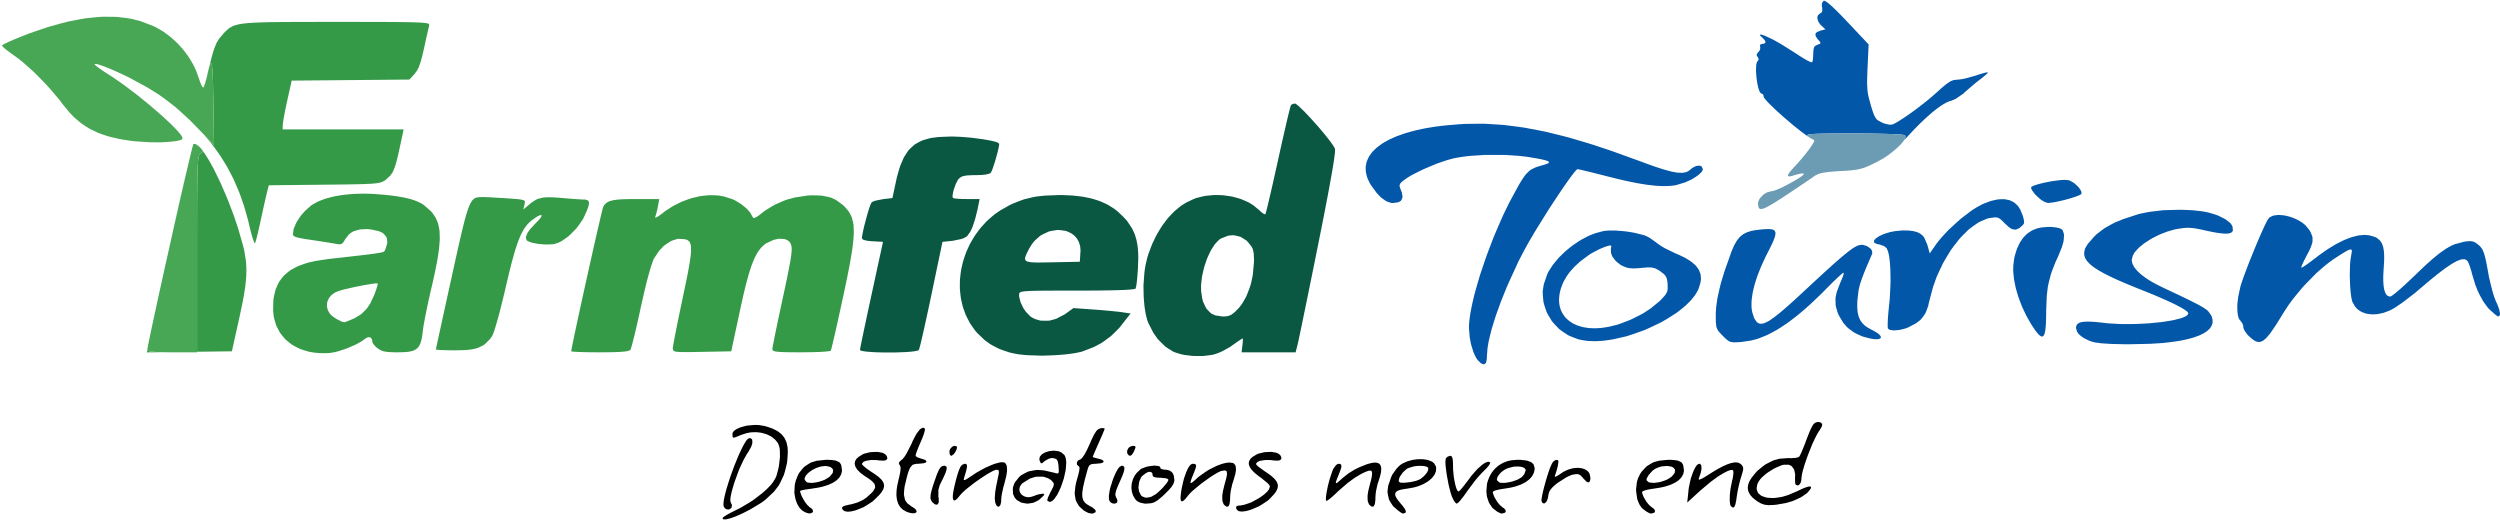 <svg xmlns="http://www.w3.org/2000/svg" width="1256" height="261" viewBox="0 0 1256 261">
<g>
<path d="M 381.38,213.57 L 383.84,213.97 L 385.04,214.27 L 387.15,214.97 L 388.16,215.34 L 389.88,216.20 L 390.70,216.65 L 392.06,217.69 L 392.70,218.23 L 393.72,219.48 L 394.18,220.13 L 394.87,221.61 L 395.18,222.38 L 395.55,224.12 L 395.71,225.03 L 395.79,227.05 L 395.61,230.44 L 395.39,232.61 L 394.40,236.65 L 393.82,238.61 L 392.14,242.19 L 391.22,243.92 L 388.88,246.99 L 384.66,250.96 L 382.60,252.52 L 377.79,255.42 L 376.58,256.11 L 374.17,257.35 L 372.97,257.95 L 370.71,258.96 L 369.62,259.43 L 367.66,260.15 L 366.73,260.46 L 365.21,260.82 L 364.52,260.95 L 363.59,260.89 L 363.21,260.80 L 363.03,260.25 L 363.03,260.15 L 363.57,259.70 L 363.91,259.45 L 365.02,258.76 L 365.63,258.40 L 367.16,257.57 L 369.78,256.25 L 371.97,255.18 L 376.26,252.62 L 378.35,251.29 L 382.11,248.43 L 383.00,247.72 L 384.62,246.29 L 385.39,245.58 L 386.73,244.19 L 387.36,243.51 L 388.38,242.21 L 389.49,240.39 L 390.05,239.20 L 390.90,236.10 L 391.27,234.48 L 391.70,231.06 L 391.85,229.38 L 391.79,226.37 L 391.74,225.68 L 391.53,224.49 L 391.06,223.11 L 390.69,222.43 L 389.71,221.21 L 389.18,220.64 L 387.91,219.65 L 387.24,219.19 L 385.74,218.45 L 384.97,218.11 L 383.29,217.62 L 382.44,217.41 L 380.65,217.19 L 379.74,217.12 L 377.88,217.18 L 376.95,217.25 L 375.09,217.61 L 372.35,218.50 L 371.78,218.73 L 370.87,219.11 L 370.45,219.29 L 369.77,219.55 L 369.16,219.78 L 368.49,219.85 L 368.23,219.82 L 368.05,219.36 L 368.00,218.03 L 368.00,217.64 L 368.43,216.89 L 368.70,216.53 L 369.60,215.86 L 370.11,215.53 L 371.38,214.96 L 372.05,214.69 L 373.60,214.25 L 375.19,213.84 L 378.75,213.51 L 379.64,213.48 M 554.37,215.09 L 555.00,215.34 L 555.00,215.40 L 554.76,216.05 L 554.61,216.45 L 554.12,217.64 L 553.85,218.29 L 553.16,219.87 L 552.00,222.50 L 551.59,223.42 L 550.84,225.12 L 550.48,225.94 L 549.88,227.32 L 549.61,227.95 L 549.24,228.86 L 549.00,229.51 L 549.00,229.56 L 549.24,229.69 L 549.39,229.77 L 549.88,229.94 L 552.01,230.50 L 552.49,230.61 L 553.23,230.85 L 553.56,230.98 L 554.02,231.25 L 554.21,231.39 L 554.39,231.66 L 554.44,231.80 L 554.36,232.07 L 554.20,232.33 L 553.16,232.73 L 550.56,233.00 L 549.91,233.00 L 548.92,233.10 L 548.46,233.18 L 547.79,233.47 L 547.49,233.64 L 547.06,234.16 L 546.59,235.25 L 546.08,237.05 L 545.26,240.09 L 544.88,241.53 L 544.33,243.93 L 544.09,245.06 L 543.82,246.93 L 543.73,247.80 L 543.75,249.23 L 543.80,249.89 L 544.12,250.98 L 544.32,251.49 L 544.94,252.34 L 545.29,252.75 L 546.23,253.46 L 547.99,254.49 L 548.84,254.93 L 549.99,255.90 L 550.21,256.13 L 550.46,256.55 L 550.47,257.04 L 550.19,257.50 L 549.22,257.92 L 548.68,258.05 L 547.36,257.84 L 546.67,257.66 L 545.16,256.87 L 544.41,256.40 L 542.92,255.08 L 542.07,254.22 L 540.93,252.30 L 540.45,251.28 L 540.03,248.91 L 539.92,247.66 L 540.23,244.70 L 540.35,243.91 L 540.72,242.20 L 541.48,239.41 L 541.71,238.66 L 542.02,237.35 L 542.16,236.74 L 542.29,235.74 L 542.34,235.28 L 542.28,234.65 L 541.98,234.17 L 541.58,234.03 L 541.16,233.46 L 541.01,233.15 L 541.05,232.42 L 541.12,232.06 L 541.57,231.42 L 542.66,230.82 L 542.90,230.78 L 543.56,230.14 L 543.91,229.75 L 544.74,228.51 L 545.16,227.82 L 546.08,226.07 L 547.50,223.00 L 548.10,221.58 L 549.12,219.42 L 549.60,218.44 L 550.46,217.06 L 550.87,216.45 L 551.65,215.71 L 552.84,215.18 L 553.43,215.09 M 714.43,230.71 L 715.30,230.75 L 716.90,231.02 L 717.67,231.20 L 718.99,231.73 L 719.60,232.02 L 720.52,232.80 L 721.35,234.24 L 721.52,234.87 L 721.48,236.13 L 721.41,236.75 L 720.93,237.98 L 720.64,238.58 L 719.76,239.74 L 719.27,240.31 L 718.03,241.37 L 717.37,241.88 L 715.82,242.81 L 715.00,243.25 L 713.18,244.01 L 712.23,244.37 L 710.17,244.93 L 706.87,245.51 L 706.00,245.62 L 704.55,245.86 L 703.88,246.00 L 702.82,246.32 L 702.33,246.50 L 701.65,246.93 L 701.36,247.16 L 701.05,247.72 L 700.94,248.01 L 700.99,248.72 L 701.06,249.09 L 701.47,249.96 L 701.72,250.42 L 702.47,251.48 L 703.98,253.32 L 704.66,254.10 L 705.56,255.36 L 705.94,255.94 L 706.24,256.82 L 706.31,257.21 L 706.00,257.70 L 704.85,258.00 L 704.74,258.00 L 704.29,257.78 L 704.03,257.64 L 703.37,257.19 L 702.66,256.69 L 700.95,255.25 L 699.89,254.30 L 698.43,252.07 L 697.81,250.91 L 697.24,248.32 L 697.07,246.99 L 697.40,244.13 L 698.93,239.65 L 699.52,238.42 L 701.25,235.97 L 701.69,235.40 L 702.57,234.44 L 703.78,233.41 L 704.54,232.91 L 706.24,232.12 L 707.11,231.76 L 708.94,231.25 L 709.86,231.02 L 711.72,230.78 L 712.64,230.69 M 766.12,231.26 L 767.20,231.43 L 768.83,232.02 L 769.55,232.37 L 770.46,233.30 L 771.00,235.10 L 771.00,235.77 L 770.74,237.03 L 770.56,237.65 L 769.96,238.81 L 769.62,239.38 L 768.70,240.42 L 768.19,240.93 L 766.96,241.86 L 766.30,242.31 L 764.77,243.10 L 763.97,243.48 L 762.16,244.13 L 761.22,244.44 L 759.14,244.94 L 755.74,245.51 L 754.95,245.61 L 753.51,245.87 L 752.82,246.00 L 751.69,246.29 L 751.17,246.44 L 750.45,246.75 L 750.00,247.16 L 750.00,247.66 L 750.52,249.08 L 750.84,249.83 L 751.80,251.45 L 752.31,252.24 L 753.44,253.64 L 755.04,255.02 L 755.57,255.31 L 756.18,255.97 L 756.41,256.30 L 756.44,256.94 L 756.39,257.24 L 755.87,257.69 L 754.50,258.00 L 754.31,258.00 L 753.75,257.82 L 753.46,257.71 L 752.75,257.34 L 752.03,256.93 L 750.50,255.75 L 749.75,255.10 L 748.56,253.37 L 748.02,252.44 L 747.28,250.30 L 746.98,249.19 L 746.75,246.83 L 747.05,243.28 L 747.25,242.33 L 747.85,240.58 L 748.18,239.73 L 749.02,238.18 L 749.47,237.43 L 750.53,236.08 L 751.09,235.44 L 752.36,234.31 L 753.02,233.78 L 754.49,232.90 L 755.24,232.49 L 756.87,231.86 L 757.71,231.58 L 759.49,231.22 L 762.32,231.00 L 763.76,231.00 M 840.16,231.06 L 840.80,231.10 L 841.89,231.24 L 842.93,231.40 L 844.34,232.05 L 844.94,232.44 L 845.62,233.60 L 846.00,236.03 L 846.00,236.64 L 845.75,237.80 L 845.58,238.36 L 845.00,239.41 L 844.67,239.92 L 843.77,240.86 L 843.28,241.32 L 842.07,242.15 L 841.42,242.55 L 839.90,243.27 L 839.10,243.61 L 837.27,244.20 L 836.32,244.49 L 834.20,244.96 L 830.68,245.52 L 829.90,245.62 L 828.48,245.87 L 827.80,246.00 L 826.67,246.30 L 826.15,246.45 L 825.45,246.75 L 825.00,247.16 L 825.00,247.66 L 825.52,249.08 L 825.84,249.83 L 826.80,251.45 L 827.31,252.24 L 828.44,253.64 L 830.04,255.02 L 830.57,255.31 L 831.18,255.97 L 831.41,256.30 L 831.44,256.94 L 831.39,257.24 L 830.87,257.69 L 829.50,258.00 L 829.31,258.00 L 828.74,257.81 L 828.44,257.70 L 827.72,257.31 L 826.97,256.88 L 825.38,255.65 L 824.91,255.25 L 824.11,254.18 L 823.74,253.60 L 823.13,252.26 L 822.58,250.86 L 822.09,247.58 L 821.95,245.91 L 822.33,242.58 L 822.48,241.78 L 822.96,240.27 L 823.94,238.24 L 824.71,237.01 L 826.53,235.04 L 827.49,234.13 L 829.71,232.78 L 830.87,232.18 L 833.53,231.45 L 838.05,231.00 L 838.82,231.00 M 417.09,231.06 L 417.74,231.09 L 418.85,231.24 L 419.90,231.40 L 421.32,232.05 L 421.94,232.43 L 422.62,233.59 L 423.00,236.03 L 423.00,236.64 L 422.75,237.80 L 422.58,238.36 L 422.00,239.41 L 421.67,239.92 L 420.77,240.86 L 420.28,241.32 L 419.07,242.15 L 418.42,242.55 L 416.90,243.27 L 416.10,243.61 L 414.27,244.20 L 413.32,244.49 L 411.20,244.96 L 407.68,245.52 L 406.90,245.62 L 405.48,245.83 L 404.80,245.93 L 403.67,246.14 L 403.15,246.25 L 402.45,246.43 L 402.00,246.65 L 402.00,247.13 L 402.53,248.64 L 402.87,249.44 L 403.84,251.20 L 404.35,252.06 L 405.46,253.56 L 406.94,254.97 L 407.52,255.28 L 408.26,256.05 L 408.47,257.05 L 408.28,257.35 L 407.73,257.72 L 407.42,257.87 L 406.66,257.93 L 406.26,257.91 L 405.32,257.66 L 404.83,257.49 L 403.75,256.92 L 403.18,256.59 L 402.17,255.64 L 401.70,255.12 L 400.90,253.86 L 400.53,253.20 L 399.96,251.71 L 399.70,250.94 L 399.36,249.29 L 399.08,247.61 L 399.26,244.05 L 399.37,243.17 L 399.80,241.46 L 400.75,239.02 L 401.42,237.69 L 403.15,235.52 L 404.08,234.52 L 406.32,233.01 L 407.51,232.34 L 410.26,231.50 L 414.95,231.00 L 415.73,231.00 M 464.00,214.93 L 464.60,215.26 L 464.69,215.36 L 464.66,216.00 L 464.61,216.38 L 464.31,217.49 L 464.13,218.08 L 463.62,219.51 L 462.65,221.85 L 462.28,222.66 L 461.62,224.23 L 461.30,224.98 L 460.78,226.33 L 460.54,226.95 L 460.21,227.92 L 460.00,228.80 L 460.00,228.94 L 460.24,229.25 L 460.39,229.41 L 460.88,229.73 L 463.01,230.50 L 463.50,230.61 L 464.25,230.86 L 464.58,230.98 L 465.04,231.25 L 465.23,231.39 L 465.40,231.67 L 465.45,231.81 L 465.35,232.07 L 465.19,232.33 L 464.10,232.73 L 461.42,233.00 L 460.46,233.00 L 459.06,233.32 L 458.43,233.56 L 457.45,234.69 L 457.22,235.04 L 456.79,235.96 L 456.58,236.47 L 456.16,237.74 L 455.95,238.43 L 455.51,240.10 L 454.79,243.12 L 454.43,244.65 L 454.18,247.21 L 454.13,248.41 L 454.50,250.39 L 454.76,251.32 L 455.77,252.79 L 458.05,254.52 L 458.57,254.80 L 459.36,255.34 L 459.71,255.61 L 460.15,256.11 L 460.34,256.36 L 460.46,256.80 L 460.49,257.01 L 460.33,257.36 L 460.21,257.52 L 459.78,257.73 L 459.53,257.82 L 458.85,257.88 L 458.48,257.88 L 457.58,257.75 L 457.10,257.65 L 456.00,257.29 L 455.32,257.04 L 454.16,256.39 L 453.60,256.04 L 452.68,255.17 L 452.25,254.71 L 451.57,253.64 L 451.26,253.07 L 450.82,251.77 L 450.63,251.10 L 450.43,249.58 L 450.36,248.79 L 450.41,247.04 L 450.46,246.14 L 450.74,244.17 L 451.44,240.94 L 451.72,239.85 L 452.10,238.04 L 452.27,237.21 L 452.41,235.90 L 452.46,235.30 L 452.38,234.44 L 452.00,233.60 L 451.81,233.41 L 451.65,233.03 L 451.60,232.83 L 451.71,232.41 L 451.80,232.19 L 452.19,231.72 L 453.10,230.93 L 453.39,230.70 L 454.15,229.80 L 454.54,229.28 L 455.41,227.92 L 457.94,222.97 L 458.59,221.44 L 459.87,218.98 L 460.50,217.86 L 461.70,216.28 L 462.28,215.61 L 463.31,215.00 L 463.56,214.91 M 442.96,227.40 L 443.41,227.51 L 444.15,227.84 L 444.96,228.46 L 445.43,229.01 L 445.74,229.93 L 445.81,230.35 L 445.37,230.95 L 445.06,231.21 L 443.93,231.44 L 441.54,231.31 L 440.54,231.15 L 438.53,231.11 L 437.54,231.12 L 435.78,231.39 L 434.96,231.55 L 433.78,232.06 L 433.00,233.03 L 433.00,233.17 L 433.43,233.69 L 433.71,233.99 L 434.62,234.77 L 435.11,235.18 L 436.36,236.10 L 438.50,237.54 L 439.40,238.12 L 440.88,239.20 L 441.56,239.73 L 442.60,240.74 L 443.07,241.24 L 443.69,242.22 L 443.94,242.71 L 444.13,243.71 L 444.17,244.21 L 443.94,245.25 L 443.77,245.78 L 443.12,246.91 L 442.74,247.49 L 441.67,248.74 L 439.60,250.80 L 438.33,251.97 L 435.26,253.96 L 433.70,254.87 L 430.54,256.15 L 429.77,256.42 L 428.32,256.78 L 427.62,256.93 L 426.36,257.05 L 425.76,257.07 L 424.77,256.91 L 424.31,256.80 L 423.67,256.33 L 423.32,255.99 L 423.06,255.41 L 422.99,255.13 L 423.32,254.67 L 423.56,254.44 L 424.52,254.06 L 426.72,253.53 L 427.91,253.30 L 430.05,252.68 L 431.09,252.33 L 432.97,251.45 L 433.88,250.97 L 435.55,249.78 L 437.88,247.65 L 438.61,246.86 L 439.41,245.51 L 439.69,244.86 L 439.52,243.64 L 439.31,243.03 L 438.11,241.75 L 437.75,241.42 L 436.81,240.71 L 435.09,239.56 L 434.24,239.02 L 432.83,237.97 L 432.17,237.44 L 431.14,236.42 L 430.67,235.91 L 430.02,234.91 L 429.75,234.42 L 429.48,233.47 L 429.39,233.00 L 429.51,232.09 L 429.62,231.64 L 430.12,230.79 L 430.42,230.37 L 431.30,229.58 L 433.07,228.46 L 433.98,227.99 L 436.25,227.40 L 437.41,227.16 L 439.80,227.05 L 440.96,227.04 M 640.96,227.40 L 641.41,227.51 L 642.15,227.84 L 642.96,228.46 L 643.43,229.01 L 643.74,229.93 L 643.81,230.35 L 643.37,230.95 L 643.06,231.21 L 641.93,231.44 L 639.54,231.31 L 638.55,231.15 L 636.54,231.11 L 635.56,231.13 L 633.79,231.39 L 632.97,231.55 L 631.78,232.05 L 631.00,233.00 L 631.00,233.14 L 631.34,233.59 L 631.55,233.85 L 632.25,234.48 L 635.25,236.68 L 636.26,237.32 L 637.92,238.51 L 638.70,239.09 L 639.91,240.18 L 640.46,240.72 L 641.23,241.76 L 641.56,242.28 L 641.90,243.31 L 642.01,243.82 L 641.92,244.87 L 641.82,245.40 L 641.31,246.51 L 641.00,247.08 L 640.08,248.29 L 638.25,250.25 L 637.04,251.44 L 633.92,253.50 L 632.30,254.46 L 628.95,255.88 L 628.13,256.18 L 626.59,256.61 L 625.83,256.79 L 624.49,256.96 L 623.85,257.01 L 622.80,256.89 L 622.32,256.79 L 621.67,256.33 L 621.40,256.06 L 621.11,255.51 L 621.01,255.24 L 621.05,254.76 L 621.10,254.54 L 621.44,254.21 L 622.25,253.99 L 622.94,253.99 L 624.50,253.71 L 625.31,253.53 L 627.02,252.96 L 628.76,252.32 L 632.18,250.45 L 632.99,249.95 L 634.46,248.91 L 635.16,248.38 L 636.31,247.33 L 636.83,246.80 L 637.55,245.80 L 638.00,244.44 L 638.00,244.26 L 637.65,243.68 L 637.42,243.36 L 636.68,242.59 L 633.51,240.01 L 632.61,239.39 L 631.10,238.20 L 630.39,237.61 L 629.28,236.50 L 628.78,235.96 L 628.08,234.92 L 627.77,234.41 L 627.47,233.45 L 627.37,232.97 L 627.47,232.07 L 627.57,231.63 L 628.07,230.78 L 628.37,230.37 L 629.27,229.58 L 631.07,228.46 L 631.98,227.99 L 634.25,227.40 L 635.41,227.16 L 637.80,227.05 L 638.96,227.04 M 377.06,220.20 L 377.28,220.26 L 377.61,220.56 L 377.90,220.90 L 377.99,222.10 L 377.96,222.76 L 377.42,224.41 L 375.93,227.10 L 375.36,227.90 L 374.18,229.97 L 373.58,231.06 L 372.40,233.56 L 371.23,236.13 L 369.20,241.69 L 368.75,243.04 L 368.00,245.59 L 367.66,246.81 L 367.19,248.95 L 367.01,249.95 L 366.90,251.47 L 367.23,252.83 L 367.50,253.10 L 367.73,253.85 L 367.55,254.91 L 367.31,255.31 L 366.62,255.77 L 366.25,255.94 L 365.47,255.95 L 365.08,255.90 L 364.38,255.48 L 364.05,255.22 L 363.60,254.41 L 363.51,254.16 L 363.46,253.38 L 363.46,252.95 L 363.58,251.84 L 363.66,251.24 L 363.94,249.84 L 364.09,249.12 L 364.50,247.49 L 364.93,245.82 L 366.11,242.02 L 366.73,240.07 L 368.17,236.06 L 368.91,234.06 L 370.46,230.25 L 371.23,228.41 L 372.73,225.24 L 373.09,224.51 L 373.78,223.24 L 374.12,222.64 L 374.74,221.67 L 375.04,221.23 L 375.58,220.63 L 376.26,220.19 L 376.57,220.13 M 872.50,232.33 L 872.96,232.37 L 873.73,232.62 L 874.68,233.25 L 875.05,233.62 L 875.50,234.25 L 875.68,234.58 L 875.78,235.36 L 875.78,235.80 L 875.52,237.03 L 874.74,239.68 L 874.52,240.34 L 874.08,241.96 L 873.86,242.81 L 873.44,244.62 L 873.24,245.54 L 872.89,247.33 L 872.50,249.75 L 872.34,251.00 L 871.99,252.78 L 871.81,253.56 L 871.40,254.48 L 871.18,254.83 L 870.65,254.95 L 870.37,254.92 L 869.67,254.33 L 869.53,254.20 L 869.33,253.68 L 869.24,253.38 L 869.12,252.58 L 869.02,251.71 L 869.05,249.38 L 869.10,248.15 L 869.42,245.46 L 870.20,241.55 L 870.53,240.31 L 870.82,238.16 L 870.87,237.69 L 870.84,236.96 L 870.65,236.31 L 870.48,236.15 L 869.86,236.11 L 869.50,236.14 L 868.53,236.45 L 868.01,236.64 L 866.75,237.26 L 866.09,237.60 L 864.61,238.48 L 863.08,239.42 L 859.62,241.95 L 854.32,246.39 L 847.67,252.48 L 848.24,246.99 L 848.42,245.27 L 849.12,241.90 L 849.51,240.26 L 850.50,237.41 L 850.76,236.75 L 851.30,235.61 L 851.58,235.07 L 852.13,234.22 L 852.40,233.83 L 852.95,233.32 L 853.72,233.00 L 854.11,233.00 L 854.58,233.59 L 854.76,233.97 L 854.82,235.19 L 854.80,235.86 L 854.46,237.52 L 853.51,240.31 L 853.37,240.63 L 853.52,240.90 L 853.66,240.98 L 854.40,240.74 L 854.85,240.56 L 856.22,239.80 L 859.04,238.05 L 860.09,237.38 L 862.02,236.21 L 862.97,235.65 L 864.70,234.72 L 865.55,234.28 L 867.09,233.59 L 867.83,233.27 L 869.18,232.81 L 869.83,232.62 L 870.98,232.39 L 871.53,232.31 M 504.46,232.35 L 504.95,232.53 L 505.56,233.50 L 505.80,234.07 L 505.93,235.78 L 505.93,236.72 L 505.57,239.11 L 504.49,243.41 L 504.08,244.76 L 503.44,247.69 L 503.30,248.39 L 503.12,249.63 L 503.00,251.10 L 503.00,251.99 L 502.71,253.29 L 502.52,253.85 L 501.98,254.42 L 501.70,254.61 L 501.06,254.35 L 500.74,254.11 L 500.17,252.93 L 499.98,252.41 L 499.82,250.98 L 499.77,250.19 L 499.92,248.14 L 500.02,247.03 L 500.48,244.28 L 501.51,239.25 L 501.66,238.61 L 501.81,237.65 L 501.85,237.23 L 501.79,236.66 L 501.73,236.41 L 501.43,236.15 L 500.71,236.00 L 500.40,236.00 L 499.32,236.41 L 498.71,236.68 L 497.15,237.54 L 496.32,238.01 L 494.45,239.19 L 493.50,239.80 L 491.49,241.18 L 489.49,242.59 L 485.80,245.49 L 484.97,246.18 L 483.59,247.44 L 482.15,249.01 L 481.74,249.56 L 481.02,250.38 L 480.69,250.74 L 480.11,251.18 L 479.85,251.35 L 479.42,251.41 L 479.23,251.39 L 478.95,251.09 L 478.84,250.89 L 478.72,250.22 L 478.68,249.85 L 478.72,248.83 L 478.76,248.27 L 478.97,246.91 L 479.46,244.48 L 479.72,243.40 L 480.19,241.49 L 480.42,240.59 L 480.86,239.02 L 481.08,238.28 L 481.49,237.03 L 481.69,236.44 L 482.09,235.48 L 482.49,234.59 L 483.29,233.57 L 484.59,233.00 L 485.01,233.00 L 485.52,233.25 L 485.72,233.44 L 485.81,234.24 L 485.80,234.73 L 485.46,236.30 L 485.35,236.75 L 485.04,237.83 L 484.46,239.76 L 484.30,240.29 L 484.21,240.92 L 484.22,241.15 L 484.64,241.16 L 484.78,241.13 L 485.21,240.92 L 485.44,240.80 L 486.07,240.43 L 486.41,240.22 L 487.26,239.66 L 488.83,238.62 L 490.35,237.59 L 493.55,235.79 L 495.13,234.95 L 498.14,233.64 L 499.58,233.06 L 501.99,232.41 L 502.53,232.29 L 503.43,232.22 M 619.23,232.57 L 619.77,232.75 L 620.47,233.54 L 620.75,234.02 L 620.93,235.42 L 620.95,236.21 L 620.61,238.24 L 619.50,242.00 L 619.09,243.17 L 618.44,246.12 L 618.30,246.85 L 618.12,248.25 L 618.00,250.07 L 618.00,251.11 L 617.81,252.65 L 617.69,253.34 L 617.26,254.15 L 617.02,254.47 L 616.37,254.53 L 616.02,254.47 L 615.16,253.76 L 614.77,253.37 L 614.30,252.16 L 614.12,251.49 L 614.06,249.72 L 614.09,248.78 L 614.45,246.49 L 615.45,242.49 L 615.66,241.80 L 615.98,240.61 L 616.12,240.04 L 616.31,239.10 L 616.46,238.21 L 616.33,237.11 L 616.19,236.66 L 615.47,236.33 L 613.67,236.58 L 613.24,236.71 L 612.06,237.28 L 611.43,237.61 L 609.93,238.51 L 608.38,239.48 L 604.86,241.99 L 603.11,243.29 L 599.97,245.89 L 599.25,246.51 L 598.07,247.64 L 596.80,249.06 L 596.42,249.58 L 595.74,250.39 L 595.42,250.76 L 594.87,251.30 L 594.61,251.53 L 594.18,251.77 L 593.97,251.86 L 593.66,251.83 L 593.51,251.77 L 593.31,251.45 L 593.22,251.25 L 593.14,250.64 L 593.11,250.30 L 593.14,249.41 L 593.32,247.75 L 593.59,245.79 L 594.40,242.14 L 594.84,240.39 L 595.88,237.43 L 596.15,236.76 L 596.70,235.60 L 596.98,235.06 L 597.54,234.20 L 597.82,233.82 L 598.37,233.31 L 599.15,233.00 L 599.71,233.00 L 600.42,233.18 L 600.71,233.32 L 600.89,233.93 L 600.92,234.31 L 600.58,235.56 L 599.50,238.35 L 599.24,238.97 L 598.82,240.01 L 598.63,240.49 L 598.37,241.26 L 598.26,241.60 L 598.15,242.10 L 598.11,242.32 L 598.16,242.56 L 598.20,242.65 L 598.42,242.65 L 598.55,242.62 L 598.93,242.38 L 599.15,242.23 L 599.71,241.78 L 600.75,240.85 L 602.22,239.50 L 605.61,237.11 L 607.33,236.00 L 610.83,234.25 L 611.69,233.87 L 613.34,233.26 L 614.15,232.99 L 615.64,232.62 L 616.36,232.47 L 617.64,232.38 M 692.33,232.67 L 692.75,232.84 L 693.34,233.44 L 693.59,233.79 L 693.85,234.75 L 693.94,235.28 L 693.88,236.61 L 693.80,237.32 L 693.42,239.02 L 692.50,242.00 L 692.09,243.17 L 691.44,246.12 L 691.30,246.85 L 691.12,248.25 L 691.00,250.07 L 691.00,251.11 L 690.81,252.65 L 690.69,253.34 L 690.26,254.15 L 690.02,254.47 L 689.37,254.53 L 689.02,254.47 L 688.16,253.76 L 687.77,253.37 L 687.30,252.16 L 687.12,251.48 L 687.06,249.71 L 687.09,248.76 L 687.46,246.46 L 688.47,242.43 L 688.68,241.72 L 688.99,240.41 L 689.13,239.78 L 689.28,238.68 L 689.33,238.16 L 689.30,237.38 L 689.06,236.66 L 688.88,236.48 L 688.17,236.45 L 687.76,236.48 L 686.65,236.83 L 686.05,237.05 L 684.64,237.72 L 683.91,238.09 L 682.30,239.03 L 680.64,240.03 L 677.11,242.60 L 672.22,246.84 L 671.48,247.58 L 670.09,248.87 L 669.42,249.48 L 668.26,250.45 L 667.73,250.88 L 666.93,251.42 L 666.28,251.62 L 666.19,251.52 L 666.12,250.93 L 666.11,250.58 L 666.18,249.57 L 666.24,249.02 L 666.44,247.69 L 666.55,247.00 L 666.86,245.48 L 667.18,243.93 L 668.02,240.70 L 669.40,236.59 L 669.81,235.60 L 670.91,234.06 L 671.19,233.73 L 671.73,233.28 L 672.45,233.00 L 672.93,233.00 L 673.54,233.25 L 673.79,233.42 L 673.91,234.12 L 673.92,234.55 L 673.56,235.86 L 672.50,238.65 L 672.24,239.27 L 671.84,240.27 L 671.65,240.74 L 671.39,241.47 L 671.27,241.80 L 671.16,242.27 L 671.12,242.47 L 671.17,242.68 L 671.21,242.75 L 671.42,242.73 L 671.55,242.68 L 671.93,242.43 L 672.14,242.27 L 672.70,241.80 L 673.75,240.87 L 674.69,240.01 L 676.61,238.50 L 677.58,237.77 L 679.59,236.50 L 680.61,235.89 L 682.77,234.82 L 686.24,233.42 L 687.18,233.09 L 688.79,232.67 L 689.55,232.50 L 690.82,232.41 L 691.41,232.41 M 914.68,212.27 L 915.06,212.46 L 915.40,213.08 L 915.49,213.43 L 915.24,214.37 L 914.20,216.13 L 913.80,216.66 L 912.89,218.23 L 912.42,219.08 L 911.42,221.15 L 910.41,223.32 L 908.40,228.38 L 907.93,229.64 L 907.07,232.13 L 906.66,233.35 L 905.99,235.60 L 905.68,236.68 L 905.26,238.52 L 905.00,240.62 L 905.00,241.20 L 904.73,242.22 L 904.55,242.69 L 904.04,243.39 L 903.76,243.68 L 903.14,243.91 L 902.23,243.56 L 902.14,243.48 L 902.00,243.05 L 901.94,242.81 L 901.85,242.13 L 901.82,239.56 L 901.90,238.47 L 901.56,236.65 L 901.31,235.81 L 900.42,234.56 L 899.91,234.02 L 898.55,233.46 L 896.11,233.50 L 894.95,233.78 L 892.41,234.88 L 891.13,235.50 L 888.66,237.05 L 887.46,237.86 L 885.47,239.58 L 885.02,240.01 L 884.28,240.85 L 883.48,242.05 L 882.95,243.07 L 882.59,244.85 L 882.52,245.69 L 882.99,247.11 L 883.32,247.76 L 884.51,248.78 L 885.18,249.23 L 886.96,249.82 L 887.92,250.06 L 890.19,250.19 L 891.37,250.20 L 894.01,249.85 L 895.36,249.61 L 898.26,248.75 L 902.76,246.85 L 903.58,246.44 L 905.01,245.77 L 905.69,245.46 L 906.85,245.00 L 907.39,244.80 L 908.26,244.55 L 908.66,244.45 L 909.24,244.41 L 909.49,244.41 L 909.77,244.58 L 909.87,244.69 L 909.83,245.06 L 909.78,245.28 L 909.43,245.86 L 908.53,246.97 L 907.81,247.77 L 905.70,249.26 L 904.55,249.98 L 901.80,251.23 L 900.37,251.82 L 897.25,252.72 L 892.44,253.56 L 891.22,253.67 L 889.33,253.76 L 888.45,253.78 L 887.03,253.63 L 886.36,253.52 L 885.16,253.10 L 884.56,252.85 L 883.31,252.12 L 882.51,251.61 L 881.19,250.59 L 880.58,250.07 L 879.62,249.01 L 879.19,248.48 L 878.61,247.38 L 878.36,246.83 L 878.14,245.68 L 878.08,245.10 L 878.22,243.89 L 878.34,243.27 L 878.85,241.99 L 879.16,241.34 L 880.03,239.98 L 881.75,237.84 L 882.93,236.53 L 885.54,234.38 L 886.87,233.38 L 889.71,231.89 L 891.15,231.23 L 894.11,230.45 L 898.56,230.13 L 899.78,230.20 L 901.95,230.04 L 902.43,229.98 L 903.18,229.80 L 903.88,229.45 L 904.00,229.32 L 904.38,228.65 L 904.58,228.25 L 905.09,227.16 L 906.78,223.00 L 907.19,221.87 L 907.93,219.93 L 908.28,219.02 L 908.90,217.47 L 909.20,216.74 L 909.74,215.55 L 910.01,214.99 L 910.48,214.11 L 910.95,213.30 L 911.79,212.45 L 913.10,212.00 L 913.77,212.00 M 475.38,234.38 L 475.61,234.65 L 475.57,235.72 L 475.52,236.03 L 475.28,236.83 L 475.14,237.26 L 474.72,238.29 L 474.49,238.83 L 473.89,240.13 L 472.78,242.38 L 472.11,243.72 L 471.45,246.12 L 471.44,249.55 L 471.62,250.51 L 471.62,251.94 L 471.56,252.56 L 471.13,253.28 L 470.87,253.54 L 470.08,253.48 L 469.65,253.35 L 468.58,252.44 L 468.13,251.99 L 467.64,250.94 L 467.46,250.35 L 467.54,248.73 L 467.60,248.26 L 467.84,247.16 L 467.97,246.58 L 468.37,245.20 L 468.59,244.47 L 469.15,242.75 L 470.20,239.75 L 470.58,238.67 L 471.26,237.03 L 471.60,236.28 L 472.22,235.25 L 472.53,234.80 L 473.16,234.29 L 474.19,234.00 L 474.75,234.00 M 564.63,234.40 L 564.86,234.68 L 564.86,235.78 L 564.82,236.11 L 564.61,236.92 L 564.49,237.36 L 564.11,238.40 L 563.91,238.96 L 563.36,240.26 L 562.36,242.53 L 561.84,243.65 L 561.13,245.41 L 560.82,246.22 L 560.49,247.47 L 560.37,248.04 L 560.40,248.93 L 560.80,250.05 L 561.10,250.52 L 561.38,251.45 L 561.27,252.39 L 560.98,252.68 L 560.25,252.95 L 559.87,253.04 L 559.09,252.92 L 558.70,252.82 L 558.02,252.37 L 557.71,252.10 L 557.30,251.35 L 557.14,250.92 L 557.09,249.63 L 557.11,248.93 L 557.37,247.21 L 557.69,245.43 L 558.96,241.41 L 559.30,240.43 L 560.07,238.60 L 560.46,237.72 L 561.26,236.24 L 561.65,235.55 L 562.42,234.61 L 563.45,234.00 L 564.00,234.00 M 531.19,226.60 L 531.91,226.73 L 533.18,227.27 L 534.67,228.52 L 534.91,228.84 L 535.24,229.66 L 535.39,230.09 L 535.56,231.13 L 535.69,232.21 L 535.52,234.83 L 535.38,236.19 L 534.75,239.12 L 534.39,240.59 L 533.42,243.49 L 532.91,244.90 L 531.73,247.43 L 531.12,248.62 L 529.85,250.44 L 529.53,250.84 L 528.90,251.43 L 528.58,251.70 L 527.97,252.00 L 527.67,252.11 L 527.09,252.08 L 526.28,251.61 L 526.19,251.53 L 526.21,251.06 L 526.24,250.78 L 526.47,250.02 L 527.84,247.08 L 528.33,246.21 L 528.96,244.95 L 529.22,244.39 L 529.42,243.57 L 529.46,243.20 L 529.26,242.59 L 528.53,241.67 L 528.11,241.25 L 527.10,240.59 L 526.58,240.29 L 525.41,239.87 L 524.20,239.50 L 521.50,239.47 L 520.13,239.57 L 517.41,240.44 L 513.75,242.72 L 513.23,243.19 L 512.59,244.18 L 512.33,244.68 L 512.15,245.66 L 512.12,246.15 L 512.35,247.06 L 512.51,247.50 L 513.08,248.27 L 513.41,248.63 L 514.27,249.19 L 514.72,249.43 L 515.80,249.71 L 516.36,249.81 L 517.59,249.74 L 519.55,249.16 L 520.25,248.84 L 521.85,248.35 L 523.80,248.03 L 524.13,248.04 L 524.49,248.16 L 524.61,248.25 L 524.55,248.57 L 524.47,248.77 L 523.97,249.34 L 522.69,250.53 L 521.88,251.25 L 520.00,252.21 L 519.03,252.61 L 516.99,252.94 L 515.97,253.02 L 513.97,252.69 L 512.99,252.44 L 511.22,251.44 L 510.78,251.14 L 510.09,250.37 L 509.77,249.96 L 509.32,249.02 L 508.93,248.06 L 508.85,245.84 L 508.93,244.73 L 509.77,242.51 L 512.03,239.63 L 513.17,238.67 L 515.65,237.35 L 516.94,236.79 L 519.77,236.25 L 521.23,236.08 L 524.46,236.32 L 529.82,237.54 L 530.36,237.71 L 531.09,237.85 L 531.41,237.87 L 531.75,237.59 L 531.88,237.38 L 531.94,236.52 L 531.82,234.38 L 531.75,233.59 L 531.56,232.42 L 531.45,231.89 L 531.11,231.18 L 530.92,230.87 L 530.35,230.49 L 529.17,230.17 L 528.53,230.08 L 526.96,230.44 L 524.94,231.56 L 524.49,231.96 L 523.87,232.47 L 523.60,232.67 L 523.22,232.77 L 523.05,232.77 L 522.79,232.47 L 522.38,231.56 L 522.17,230.99 L 522.29,229.96 L 522.42,229.46 L 523.13,228.59 L 523.55,228.17 L 524.68,227.51 L 525.29,227.20 L 526.70,226.77 L 527.43,226.60 L 528.95,226.45 L 529.71,226.42 M 729.21,229.25 L 729.41,229.43 L 729.68,230.11 L 729.80,230.51 L 729.93,231.72 L 730.01,234.25 L 730.01,235.63 L 730.28,238.58 L 730.45,240.04 L 730.96,242.71 L 731.10,243.33 L 731.39,244.43 L 731.55,244.95 L 731.86,245.78 L 732.02,246.15 L 732.34,246.65 L 732.80,246.93 L 732.89,246.92 L 733.43,246.42 L 733.74,246.10 L 734.62,245.07 L 735.09,244.51 L 736.20,243.10 L 738.00,240.71 L 739.11,239.19 L 741.33,236.64 L 742.42,235.45 L 744.44,233.69 L 744.92,233.31 L 745.80,232.73 L 746.23,232.47 L 746.98,232.15 L 747.34,232.02 L 747.93,231.98 L 748.61,232.28 L 748.71,232.38 L 748.57,232.85 L 748.46,233.13 L 747.95,233.89 L 747.65,234.29 L 746.83,235.24 L 745.33,236.75 L 744.78,237.27 L 743.45,238.70 L 742.76,239.46 L 741.27,241.23 L 737.13,246.75 L 736.55,247.61 L 735.42,249.18 L 734.86,249.92 L 733.86,251.16 L 733.39,251.73 L 732.64,252.51 L 731.91,253.00 L 731.77,253.00 L 731.41,252.74 L 731.22,252.58 L 730.80,252.05 L 730.38,251.46 L 729.56,249.75 L 729.33,249.19 L 728.87,247.73 L 728.63,246.95 L 728.18,245.15 L 727.73,243.30 L 726.98,239.23 L 726.81,238.23 L 726.54,236.34 L 726.42,235.42 L 726.26,233.78 L 726.20,233.01 L 726.17,231.79 L 726.33,230.59 L 726.49,230.16 L 727.21,229.47 L 728.47,229.00 L 728.76,229.00 M 581.77,234.09 L 582.15,234.16 L 582.67,234.43 L 583.00,235.00 L 583.00,235.27 L 583.68,235.71 L 585.30,236.00 L 586.06,236.00 L 587.32,236.33 L 587.90,236.55 L 588.79,237.30 L 589.19,237.73 L 589.69,238.89 L 590.00,241.06 L 590.00,241.54 L 589.72,242.54 L 589.54,243.06 L 588.85,244.18 L 588.45,244.77 L 587.31,246.09 L 585.04,248.36 L 584.01,249.33 L 582.37,250.72 L 581.60,251.34 L 580.29,252.13 L 579.64,252.47 L 578.37,252.82 L 576.20,253.00 L 574.97,253.00 L 572.93,252.54 L 572.47,252.39 L 571.68,251.99 L 571.32,251.77 L 570.77,251.25 L 570.30,250.71 L 569.58,249.52 L 569.25,248.91 L 568.81,247.59 L 568.63,246.92 L 568.47,245.54 L 568.42,244.84 L 568.53,243.44 L 568.62,242.74 L 569.00,241.36 L 569.22,240.68 L 569.86,239.38 L 570.21,238.75 L 571.10,237.58 L 572.71,236.02 L 573.38,235.49 L 575.44,234.71 L 576.53,234.37 L 578.86,234.03 L 579.98,233.92 M 782.37,231.08 L 782.59,231.12 L 782.84,231.40 L 782.93,231.58 L 782.94,232.21 L 782.72,233.65 L 782.56,234.43 L 782.09,236.22 L 781.41,238.40 L 781.25,238.80 L 781.17,239.28 L 781.17,239.46 L 781.50,239.48 L 781.73,239.42 L 782.58,238.95 L 784.57,237.65 L 785.36,237.11 L 787.01,236.29 L 787.83,235.93 L 789.49,235.44 L 790.32,235.24 L 791.92,235.08 L 792.70,235.03 L 794.16,235.18 L 794.86,235.29 L 796.10,235.73 L 796.69,235.99 L 797.64,236.71 L 798.06,237.11 L 798.64,238.11 L 799.00,239.90 L 799.00,240.67 L 798.76,241.66 L 798.60,242.06 L 798.07,242.33 L 797.77,242.37 L 796.97,241.91 L 795.50,240.40 L 795.06,239.85 L 794.31,239.08 L 793.94,238.74 L 793.20,238.37 L 792.82,238.23 L 791.94,238.19 L 790.25,238.44 L 789.82,238.54 L 788.68,238.98 L 788.07,239.24 L 786.71,239.94 L 782.62,242.56 L 781.77,243.21 L 780.47,244.35 L 779.88,244.91 L 779.03,245.94 L 778.66,246.45 L 778.19,247.49 L 777.81,249.17 L 777.73,250.00 L 777.28,251.31 L 777.02,251.89 L 776.36,252.61 L 776.02,252.88 L 775.34,252.86 L 775.01,252.74 L 774.49,251.82 L 774.41,251.64 L 774.51,250.55 L 774.59,249.91 L 774.95,248.09 L 775.16,247.11 L 775.74,244.78 L 776.79,240.99 L 777.06,240.11 L 777.54,238.55 L 777.78,237.81 L 778.22,236.51 L 778.65,235.28 L 779.40,233.52 L 779.77,232.75 L 780.45,231.81 L 781.45,231.15 L 781.84,231.08 M 576.91,237.12 L 575.78,237.63 L 574.00,239.00 L 573.44,239.56 L 572.66,241.21 L 572.33,242.08 L 572.05,244.03 L 571.97,244.99 L 572.21,246.78 L 573.20,248.80 L 573.77,249.37 L 575.15,249.90 L 575.88,250.07 L 577.52,249.81 L 578.37,249.58 L 580.21,248.54 L 581.15,247.92 L 583.12,246.12 L 584.19,245.05 L 585.86,243.05 L 586.21,242.59 L 586.69,241.86 L 587.00,241.12 L 587.00,240.96 L 586.70,240.67 L 586.50,240.54 L 585.86,240.32 L 583.00,240.00 L 582.28,240.00 L 581.16,239.92 L 580.65,239.86 L 579.92,239.66 L 579.60,239.54 L 579.22,239.19 L 579.00,238.50 L 579.00,237.97 L 578.55,237.35 L 578.27,237.11 L 577.38,237.07 M 413.07,234.28 L 412.30,234.40 L 410.78,234.87 L 410.02,235.14 L 408.60,235.85 L 407.92,236.23 L 406.71,237.09 L 406.14,237.53 L 405.26,238.46 L 404.86,238.92 L 404.40,239.83 L 404.24,240.28 L 404.31,241.09 L 405.15,242.11 L 405.62,242.41 L 407.22,242.59 L 408.09,242.62 L 410.16,242.32 L 411.21,242.12 L 413.30,241.43 L 414.32,241.05 L 416.00,240.05 L 416.91,239.41 L 417.99,238.10 L 418.41,237.47 L 418.52,236.30 L 418.45,235.75 L 417.61,234.91 L 417.35,234.72 L 416.64,234.45 L 415.31,234.19 L 414.59,234.12 M 835.38,234.27 L 834.39,234.41 L 832.59,235.05 L 831.73,235.42 L 830.22,236.49 L 828.38,238.54 L 828.02,239.10 L 827.55,239.93 L 827.35,240.30 L 827.23,240.86 L 827.21,241.11 L 827.41,241.51 L 828.08,242.07 L 828.56,242.38 L 830.18,242.57 L 831.05,242.61 L 833.13,242.33 L 834.18,242.13 L 836.28,241.44 L 837.30,241.06 L 839.00,240.05 L 839.89,239.42 L 840.97,238.12 L 841.38,237.49 L 841.51,236.32 L 841.46,235.77 L 840.66,234.92 L 840.40,234.73 L 839.72,234.46 L 838.44,234.20 L 837.39,234.10 M 761.77,234.39 L 760.48,234.45 L 757.80,235.14 L 757.16,235.36 L 755.99,235.93 L 754.51,236.99 L 753.83,237.63 L 752.88,238.80 L 752.48,239.36 L 752.12,240.33 L 752.01,240.79 L 752.24,241.53 L 753.25,242.34 L 753.78,242.55 L 755.45,242.60 L 756.35,242.57 L 758.43,242.21 L 759.48,241.99 L 761.51,241.31 L 762.47,240.94 L 764.00,240.05 L 764.69,239.56 L 765.77,238.25 L 766.50,236.39 L 766.50,236.02 L 766.12,235.43 L 765.88,235.16 L 765.10,234.78 L 764.67,234.62 L 763.59,234.44 L 763.03,234.37 M 712.46,234.04 L 710.41,234.30 L 707.71,235.09 L 706.94,235.44 L 705.46,236.71 L 704.75,237.40 L 703.65,238.97 L 703.17,239.74 L 702.75,241.10 L 702.71,241.40 L 702.80,241.87 L 703.24,242.33 L 703.61,242.48 L 705.09,242.53 L 705.91,242.51 L 707.88,242.29 L 708.87,242.15 L 710.78,241.73 L 711.68,241.50 L 713.01,240.96 L 713.65,240.63 L 714.90,239.64 L 715.50,239.12 L 716.50,237.94 L 716.94,237.35 L 717.48,236.27 L 717.54,235.06 L 717.43,234.89 L 717.00,234.61 L 716.75,234.48 L 716.07,234.29 L 715.35,234.12 L 713.45,234.04 M 480.62,224.29 L 480.81,224.48 L 480.69,225.34 L 480.57,225.82 L 480.02,226.93 L 479.71,227.47 L 478.98,228.37 L 477.96,229.00 L 477.70,229.00 L 477.28,228.40 L 477.11,228.04 L 477.00,226.97 L 477.00,226.48 L 477.41,225.57 L 477.66,225.14 L 478.39,224.48 L 478.78,224.20 L 479.59,223.96 M 570.03,224.08 L 570.25,224.15 L 570.44,224.43 L 570.49,224.61 L 570.35,225.19 L 569.82,226.50 L 569.52,227.15 L 568.94,228.06 L 568.66,228.46 L 568.10,228.85 L 567.83,228.99 L 567.30,228.86 L 567.05,228.74 L 566.56,228.09 L 566.31,227.70 L 566.27,226.79 L 566.30,226.33 L 566.72,225.45 L 566.98,225.04 L 567.73,224.42 L 569.09,224.00 L 569.49,224.00 Z" fill="rgba(0,0,0,1)"/>
<path d="M 745.90,62.18 L 752.47,62.56 L 755.78,62.81 L 762.59,63.67 L 766.04,64.16 L 773.21,65.52 L 776.86,66.26 L 784.50,68.14 L 788.39,69.15 L 796.63,71.58 L 800.83,72.87 L 809.76,75.87 L 824.09,81.04 L 826.18,81.83 L 829.85,83.15 L 831.61,83.77 L 834.65,84.76 L 836.10,85.22 L 838.60,85.90 L 839.79,86.20 L 841.81,86.58 L 842.76,86.73 L 844.38,86.81 L 845.15,86.82 L 846.44,86.63 L 847.05,86.49 L 848.09,86.03 L 849.44,85.05 L 850.08,84.45 L 851.47,83.70 L 852.15,83.39 L 853.43,83.23 L 854.03,83.22 L 854.91,83.65 L 855.50,84.97 L 855.50,85.26 L 855.16,85.95 L 854.94,86.31 L 854.22,87.07 L 853.81,87.46 L 852.78,88.27 L 852.23,88.67 L 850.96,89.47 L 849.64,90.26 L 846.62,91.62 L 842.08,93.00 L 841.18,93.17 L 839.23,93.37 L 838.22,93.45 L 836.01,93.49 L 834.87,93.48 L 832.39,93.34 L 831.12,93.25 L 828.34,92.92 L 826.92,92.74 L 823.82,92.24 L 822.23,91.96 L 818.79,91.27 L 817.03,90.90 L 813.22,90.02 L 807.07,88.49 L 805.22,88.01 L 801.77,87.14 L 800.11,86.72 L 797.26,86.03 L 796.61,85.87 L 795.46,85.60 L 794.92,85.47 L 794.03,85.28 L 793.63,85.19 L 793.04,85.07 L 792.55,85.00 L 792.45,85.00 L 792.05,85.33 L 791.82,85.54 L 791.19,86.27 L 790.85,86.67 L 790.01,87.75 L 789.57,88.32 L 788.56,89.70 L 788.03,90.43 L 786.87,92.07 L 786.28,92.92 L 785.00,94.78 L 783.70,96.69 L 780.87,100.96 L 778.00,105.33 L 772.30,114.49 L 770.95,116.69 L 768.56,120.76 L 767.99,121.74 L 766.98,123.54 L 765.65,126.00 L 762.92,131.23 L 758.12,141.68 L 756.99,144.26 L 754.95,149.30 L 753.96,151.79 L 752.23,156.56 L 751.40,158.91 L 750.02,163.33 L 749.37,165.49 L 748.38,169.45 L 747.93,171.36 L 747.35,174.76 L 747.00,179.13 L 747.00,180.22 L 746.70,181.71 L 746.51,182.34 L 745.84,182.90 L 745.47,183.07 L 744.46,182.71 L 743.91,182.41 L 742.59,181.09 L 742.29,180.76 L 741.70,179.88 L 741.41,179.40 L 740.86,178.26 L 740.32,177.06 L 739.40,174.15 L 738.97,172.64 L 738.38,169.44 L 738.00,164.80 L 738.00,163.90 L 738.14,161.84 L 738.24,160.78 L 738.56,158.43 L 738.75,157.23 L 739.24,154.62 L 739.51,153.29 L 740.15,150.47 L 740.84,147.60 L 742.62,141.34 L 743.57,138.15 L 745.81,131.48 L 746.98,128.11 L 749.58,121.31 L 750.92,117.91 L 753.78,111.27 L 755.23,107.99 L 758.25,101.78 L 762.86,93.29 L 763.40,92.36 L 764.36,90.79 L 764.83,90.05 L 765.69,88.80 L 766.53,87.62 L 768.16,86.01 L 769.01,85.30 L 771.03,84.29 L 771.59,84.05 L 772.86,83.62 L 775.07,82.98 L 775.76,82.80 L 776.79,82.46 L 777.26,82.29 L 777.85,81.98 L 778.09,81.83 L 778.21,81.53 L 778.21,81.38 L 777.84,81.08 L 777.59,80.93 L 776.72,80.62 L 776.21,80.47 L 774.81,80.13 L 774.03,79.96 L 772.08,79.59 L 768.50,78.99 L 767.16,78.77 L 764.19,78.43 L 762.66,78.27 L 759.41,78.05 L 756.11,77.85 L 749.18,77.82 L 745.74,77.85 L 739.23,78.27 L 737.68,78.41 L 734.81,78.76 L 731.00,79.40 L 730.05,79.61 L 727.88,80.20 L 726.76,80.53 L 724.36,81.34 L 721.91,82.19 L 716.84,84.30 L 714.35,85.39 L 709.91,87.64 L 708.89,88.19 L 707.14,89.25 L 705.07,90.71 L 704.51,91.17 L 703.77,91.89 L 703.47,92.23 L 703.21,92.89 L 703.13,93.23 L 703.29,94.09 L 703.94,95.86 L 704.34,96.83 L 704.58,98.46 L 704.61,99.22 L 704.12,100.39 L 703.78,100.91 L 702.58,101.59 L 700.01,102.00 L 699.13,102.00 L 697.29,101.41 L 696.36,101.02 L 694.46,99.69 L 693.52,98.94 L 691.63,96.91 L 688.86,93.12 L 688.24,92.13 L 687.31,90.19 L 686.90,89.23 L 686.40,87.35 L 686.20,86.42 L 686.12,84.60 L 686.13,83.70 L 686.45,81.96 L 686.67,81.10 L 687.39,79.44 L 687.80,78.62 L 688.91,77.04 L 689.51,76.27 L 691.00,74.79 L 691.79,74.06 L 693.65,72.68 L 694.62,72.00 L 696.83,70.73 L 697.98,70.11 L 700.54,68.95 L 701.87,68.39 L 704.77,67.36 L 706.26,66.86 L 709.48,65.95 L 711.14,65.51 L 714.68,64.74 L 716.49,64.38 L 720.34,63.75 L 722.30,63.46 L 726.45,62.98 L 733.00,62.44 L 736.21,62.24 L 742.66,62.17 M 1096.41,105.40 L 1100.02,105.56 L 1101.79,105.66 L 1105.09,106.01 L 1106.70,106.21 L 1109.54,106.77 L 1113.11,107.82 L 1114.69,108.45 L 1117.21,109.72 L 1118.36,110.36 L 1120.03,111.67 L 1120.75,112.32 L 1121.57,113.65 L 1121.81,115.68 L 1121.76,115.96 L 1121.48,116.43 L 1121.30,116.64 L 1120.78,116.96 L 1120.48,117.10 L 1119.68,117.28 L 1119.25,117.35 L 1118.17,117.38 L 1117.58,117.37 L 1116.19,117.26 L 1115.45,117.18 L 1113.71,116.93 L 1112.80,116.78 L 1110.71,116.38 L 1107.16,115.61 L 1105.68,115.27 L 1103.28,114.82 L 1102.14,114.64 L 1100.15,114.47 L 1099.17,114.43 L 1097.27,114.53 L 1094.16,114.98 L 1092.76,115.23 L 1089.97,116.01 L 1088.57,116.44 L 1085.84,117.51 L 1084.50,118.07 L 1081.94,119.36 L 1080.69,120.03 L 1078.40,121.48 L 1077.31,122.21 L 1075.39,123.75 L 1074.49,124.52 L 1073.05,126.08 L 1072.40,126.85 L 1071.54,128.36 L 1071.00,130.50 L 1071.00,131.04 L 1071.26,132.14 L 1071.43,132.70 L 1072.04,133.84 L 1072.38,134.41 L 1073.32,135.58 L 1073.83,136.17 L 1075.09,137.35 L 1075.76,137.95 L 1077.35,139.15 L 1078.18,139.76 L 1080.07,140.97 L 1081.06,141.57 L 1083.26,142.78 L 1086.90,144.60 L 1088.17,145.19 L 1090.50,146.29 L 1091.63,146.82 L 1093.70,147.80 L 1095.71,148.75 L 1099.01,150.35 L 1100.56,151.10 L 1103.04,152.36 L 1104.19,152.95 L 1105.97,153.95 L 1106.79,154.42 L 1108.03,155.24 L 1108.58,155.63 L 1109.40,156.34 L 1110.90,158.44 L 1111.17,159.02 L 1111.48,160.12 L 1111.60,160.66 L 1111.61,161.70 L 1111.58,162.21 L 1111.29,163.19 L 1111.11,163.67 L 1110.52,164.59 L 1110.20,165.04 L 1109.33,165.89 L 1108.86,166.30 L 1107.70,167.09 L 1107.09,167.47 L 1105.66,168.18 L 1104.91,168.53 L 1103.20,169.17 L 1102.32,169.48 L 1100.34,170.05 L 1099.32,170.32 L 1097.08,170.82 L 1095.93,171.06 L 1093.44,171.47 L 1092.16,171.67 L 1089.41,172.01 L 1086.60,172.33 L 1080.23,172.73 L 1069.62,172.96 L 1067.09,172.95 L 1062.75,172.85 L 1060.70,172.79 L 1057.32,172.58 L 1055.74,172.47 L 1053.30,172.15 L 1052.19,171.98 L 1050.68,171.55 L 1049.51,171.13 L 1047.50,170.14 L 1046.56,169.62 L 1045.08,168.49 L 1044.42,167.91 L 1043.54,166.70 L 1043.00,164.88 L 1043.00,164.46 L 1043.16,163.75 L 1043.26,163.42 L 1043.66,162.87 L 1043.90,162.62 L 1044.57,162.22 L 1044.94,162.05 L 1045.93,161.80 L 1046.46,161.70 L 1047.80,161.60 L 1048.51,161.57 L 1050.22,161.60 L 1051.13,161.64 L 1053.25,161.80 L 1056.95,162.19 L 1059.01,162.43 L 1063.48,162.70 L 1065.76,162.80 L 1070.47,162.80 L 1072.83,162.78 L 1077.50,162.55 L 1079.81,162.42 L 1084.19,161.99 L 1086.32,161.76 L 1090.12,161.16 L 1091.93,160.84 L 1094.90,160.10 L 1095.58,159.91 L 1096.73,159.51 L 1097.27,159.30 L 1098.12,158.87 L 1098.51,158.65 L 1099.02,158.20 L 1099.38,157.50 L 1099.40,157.31 L 1099.03,156.78 L 1098.78,156.50 L 1097.87,155.82 L 1097.35,155.45 L 1095.93,154.61 L 1095.15,154.17 L 1093.24,153.18 L 1092.21,152.66 L 1089.82,151.54 L 1088.56,150.95 L 1085.70,149.70 L 1084.22,149.05 L 1080.92,147.67 L 1075.49,145.48 L 1073.66,144.76 L 1070.29,143.38 L 1068.66,142.71 L 1065.67,141.43 L 1064.22,140.80 L 1061.59,139.60 L 1060.33,139.00 L 1058.06,137.87 L 1056.97,137.31 L 1055.05,136.23 L 1054.13,135.70 L 1052.55,134.66 L 1051.79,134.15 L 1050.53,133.15 L 1049.94,132.65 L 1049.00,131.67 L 1048.56,131.18 L 1047.92,130.21 L 1047.64,129.72 L 1047.29,128.75 L 1047.16,128.26 L 1047.09,127.27 L 1047.10,126.77 L 1047.31,125.76 L 1047.58,124.73 L 1048.91,122.56 L 1051.99,119.01 L 1053.21,117.79 L 1056.00,115.61 L 1057.47,114.56 L 1060.85,112.67 L 1062.62,111.75 L 1066.69,110.09 L 1073.69,107.80 L 1075.09,107.39 L 1078.27,106.74 L 1079.91,106.44 L 1083.44,106.00 L 1087.02,105.60 L 1094.55,105.40 M 889.84,115.18 L 890.43,115.26 L 891.24,115.64 L 891.58,115.87 L 891.91,116.59 L 892.02,116.99 L 891.90,118.11 L 891.78,118.73 L 891.21,120.32 L 890.88,121.18 L 889.89,123.32 L 887.95,127.20 L 887.05,128.97 L 885.45,132.39 L 884.70,134.08 L 883.41,137.32 L 882.81,138.91 L 881.84,141.94 L 881.39,143.43 L 880.73,146.23 L 880.44,147.60 L 880.10,150.15 L 879.97,151.40 L 879.96,153.68 L 879.99,154.79 L 880.31,156.79 L 881.15,159.43 L 881.51,160.21 L 882.28,161.37 L 882.69,161.88 L 883.67,162.45 L 884.19,162.66 L 885.48,162.57 L 886.18,162.44 L 887.90,161.64 L 888.83,161.15 L 891.11,159.57 L 891.71,159.12 L 893.06,158.07 L 893.75,157.52 L 895.27,156.25 L 896.05,155.59 L 897.76,154.10 L 898.65,153.32 L 900.57,151.60 L 901.56,150.71 L 903.70,148.74 L 907.18,145.52 L 908.43,144.36 L 910.75,142.20 L 911.88,141.15 L 913.98,139.22 L 915.00,138.27 L 916.89,136.54 L 917.82,135.70 L 919.52,134.16 L 921.17,132.67 L 923.96,130.23 L 925.28,129.09 L 927.46,127.29 L 928.49,126.47 L 930.17,125.23 L 930.96,124.67 L 932.25,123.91 L 932.85,123.58 L 933.85,123.21 L 935.12,123.00 L 935.87,123.00 L 937.36,123.43 L 938.07,123.71 L 939.29,124.52 L 939.84,124.96 L 940.51,125.95 L 940.63,127.38 L 939.88,129.10 L 938.61,132.05 L 938.00,133.46 L 937.00,135.89 L 936.53,137.04 L 935.76,139.05 L 935.41,140.00 L 934.84,141.69 L 934.31,143.32 L 933.71,146.09 L 933.21,150.40 L 933.13,151.49 L 933.09,153.45 L 933.09,154.39 L 933.21,156.07 L 933.30,156.88 L 933.61,158.32 L 933.79,159.01 L 934.31,160.25 L 934.59,160.84 L 935.33,161.91 L 935.72,162.43 L 936.69,163.36 L 937.21,163.81 L 938.43,164.64 L 940.57,165.82 L 941.49,166.27 L 942.88,167.11 L 943.50,167.51 L 944.31,168.25 L 944.65,168.60 L 944.92,169.19 L 944.99,169.47 L 944.74,169.90 L 944.55,170.10 L 943.82,170.33 L 943.40,170.42 L 942.21,170.42 L 941.56,170.39 L 939.95,170.14 L 937.08,169.43 L 935.53,168.97 L 932.73,167.69 L 931.39,166.99 L 929.04,165.26 L 927.93,164.34 L 926.07,162.20 L 923.88,158.54 L 923.26,157.17 L 922.51,154.56 L 922.22,153.27 L 922.15,150.68 L 922.19,149.38 L 922.80,146.66 L 924.46,142.25 L 924.80,141.53 L 925.36,140.21 L 925.61,139.58 L 925.98,138.54 L 926.13,138.07 L 926.27,137.41 L 926.18,137.00 L 926.13,137.00 L 925.87,137.17 L 925.72,137.27 L 925.27,137.64 L 924.78,138.05 L 923.32,139.38 L 922.53,140.12 L 920.63,141.96 L 917.48,145.11 L 915.33,147.30 L 911.22,151.24 L 909.19,153.14 L 905.32,156.52 L 903.41,158.14 L 899.74,160.98 L 897.93,162.33 L 894.45,164.64 L 892.72,165.72 L 889.39,167.52 L 887.74,168.35 L 884.54,169.65 L 882.95,170.24 L 879.85,171.06 L 875.28,171.76 L 874.53,171.83 L 873.27,171.92 L 872.67,171.95 L 871.69,171.98 L 870.76,171.99 L 869.43,171.73 L 868.80,171.53 L 867.66,170.73 L 867.06,170.25 L 865.53,168.73 L 864.69,167.89 L 863.56,166.61 L 863.07,165.98 L 862.50,164.71 L 862.27,164.02 L 862.08,162.19 L 862.04,161.68 L 862.01,160.44 L 862.00,158.21 L 862.00,157.29 L 862.13,155.29 L 862.21,154.27 L 862.50,152.06 L 862.83,149.79 L 863.98,144.68 L 864.63,142.03 L 866.41,136.21 L 869.77,126.75 L 870.17,125.70 L 870.98,123.87 L 871.39,123.00 L 872.23,121.51 L 872.67,120.81 L 873.60,119.62 L 874.09,119.07 L 875.16,118.15 L 875.72,117.73 L 876.99,117.04 L 877.65,116.72 L 879.15,116.23 L 879.94,116.00 L 881.72,115.66 L 884.78,115.29 L 885.89,115.19 L 887.70,115.09 L 888.54,115.07 M 1146.80,108.13 L 1147.80,108.25 L 1149.89,108.74 L 1150.93,109.03 L 1152.98,109.84 L 1153.98,110.28 L 1155.85,111.35 L 1156.75,111.92 L 1158.30,113.22 L 1160.09,115.39 L 1160.74,116.45 L 1161.51,118.28 L 1161.80,119.18 L 1161.82,120.98 L 1161.73,121.93 L 1160.97,124.14 L 1160.73,124.74 L 1160.09,126.09 L 1158.89,128.38 L 1158.47,129.17 L 1157.72,130.64 L 1157.36,131.34 L 1156.81,132.54 L 1156.56,133.10 L 1156.26,133.89 L 1156.16,134.49 L 1156.21,134.54 L 1156.85,134.21 L 1157.25,133.98 L 1158.46,133.18 L 1159.12,132.73 L 1160.74,131.55 L 1163.45,129.50 L 1165.01,128.29 L 1168.02,126.16 L 1169.51,125.14 L 1172.37,123.39 L 1173.78,122.56 L 1176.48,121.18 L 1177.80,120.55 L 1180.33,119.56 L 1181.57,119.12 L 1183.91,118.52 L 1185.06,118.27 L 1187.21,118.07 L 1188.26,118.02 L 1190.21,118.21 L 1192.90,118.96 L 1193.99,119.41 L 1195.59,120.75 L 1195.94,121.13 L 1196.51,122.06 L 1196.78,122.54 L 1197.18,123.70 L 1197.36,124.32 L 1197.60,125.75 L 1197.70,126.51 L 1197.79,128.25 L 1197.82,129.17 L 1197.78,131.26 L 1197.57,134.83 L 1197.48,136.00 L 1197.38,138.13 L 1197.34,139.15 L 1197.36,140.99 L 1197.39,141.87 L 1197.52,143.42 L 1197.60,144.16 L 1197.84,145.42 L 1197.98,146.01 L 1198.34,146.98 L 1198.53,147.43 L 1199.00,148.10 L 1199.25,148.40 L 1199.83,148.77 L 1200.83,149.00 L 1200.93,149.00 L 1201.35,148.78 L 1201.60,148.63 L 1202.28,148.15 L 1202.66,147.87 L 1203.57,147.15 L 1204.05,146.76 L 1205.14,145.82 L 1206.29,144.84 L 1208.99,142.38 L 1213.42,138.18 L 1214.95,136.69 L 1217.72,134.06 L 1219.06,132.81 L 1221.50,130.64 L 1222.69,129.61 L 1224.85,127.86 L 1225.90,127.03 L 1227.85,125.65 L 1228.81,125.00 L 1230.60,123.96 L 1231.48,123.47 L 1233.17,122.72 L 1238.15,121.39 L 1239.10,121.26 L 1240.55,121.17 L 1241.22,121.15 L 1242.30,121.32 L 1242.82,121.45 L 1243.77,121.95 L 1245.32,123.14 L 1245.90,123.64 L 1246.78,124.75 L 1247.19,125.36 L 1247.88,127.03 L 1248.04,127.50 L 1248.36,128.63 L 1248.52,129.23 L 1248.85,130.65 L 1249.02,131.40 L 1249.37,133.18 L 1249.94,136.29 L 1250.47,139.26 L 1251.91,145.17 L 1252.27,146.54 L 1252.98,148.85 L 1253.93,151.36 L 1254.47,152.46 L 1255.23,154.42 L 1255.56,155.34 L 1255.89,156.84 L 1256.00,157.52 L 1255.89,158.43 L 1255.19,159.00 L 1255.08,159.00 L 1254.61,158.74 L 1254.34,158.58 L 1253.63,158.05 L 1251.03,155.75 L 1250.09,154.84 L 1248.28,152.41 L 1247.39,151.11 L 1245.74,148.06 L 1244.95,146.47 L 1243.57,142.99 L 1241.92,137.50 L 1241.58,136.12 L 1240.76,133.58 L 1240.56,133.01 L 1240.18,132.09 L 1239.68,131.19 L 1239.39,130.82 L 1238.62,130.40 L 1238.20,130.25 L 1237.13,130.27 L 1236.56,130.34 L 1235.15,130.82 L 1234.40,131.12 L 1232.62,132.08 L 1231.68,132.63 L 1229.49,134.10 L 1228.33,134.90 L 1225.69,136.90 L 1224.31,137.96 L 1221.17,140.51 L 1215.87,144.98 L 1213.29,147.19 L 1207.80,151.40 L 1206.50,152.35 L 1204.21,153.91 L 1203.68,154.27 L 1202.74,154.85 L 1201.55,155.51 L 1200.48,156.05 L 1198.36,156.85 L 1197.31,157.21 L 1195.25,157.65 L 1194.23,157.83 L 1192.28,157.93 L 1191.33,157.93 L 1189.53,157.69 L 1188.65,157.53 L 1187.05,156.95 L 1186.28,156.62 L 1184.91,155.72 L 1184.27,155.23 L 1183.19,154.01 L 1181.93,151.84 L 1181.75,151.40 L 1181.43,150.03 L 1181.28,149.28 L 1181.04,147.41 L 1180.92,146.43 L 1180.75,144.22 L 1180.68,143.09 L 1180.59,140.70 L 1180.52,138.30 L 1180.64,133.64 L 1180.69,132.54 L 1180.87,130.58 L 1181.25,128.14 L 1181.36,127.64 L 1181.50,126.83 L 1181.55,126.46 L 1181.54,125.92 L 1181.51,125.68 L 1181.30,125.42 L 1181.16,125.33 L 1180.69,125.36 L 1180.42,125.41 L 1179.65,125.74 L 1179.22,125.94 L 1178.10,126.58 L 1177.49,126.94 L 1175.96,127.89 L 1173.17,129.70 L 1172.08,130.41 L 1169.79,132.11 L 1168.63,133.00 L 1166.26,135.02 L 1163.87,137.10 L 1159.12,141.92 L 1156.78,144.39 L 1152.49,149.60 L 1151.48,150.90 L 1149.61,153.48 L 1147.14,157.26 L 1145.96,159.21 L 1143.93,162.47 L 1142.96,163.99 L 1141.28,166.43 L 1140.48,167.56 L 1139.07,169.24 L 1138.40,170.00 L 1137.17,170.99 L 1136.58,171.40 L 1135.46,171.76 L 1134.90,171.86 L 1133.79,171.64 L 1133.23,171.46 L 1132.05,170.72 L 1131.44,170.30 L 1130.11,169.10 L 1129.25,168.30 L 1127.91,166.47 L 1127.63,166.03 L 1127.25,165.22 L 1127.00,164.22 L 1127.00,163.68 L 1126.56,162.46 L 1125.50,161.00 L 1125.25,160.79 L 1124.84,160.08 L 1124.66,159.67 L 1124.38,158.61 L 1124.26,158.05 L 1124.11,156.71 L 1124.05,156.02 L 1124.02,154.46 L 1124.03,152.87 L 1124.43,149.32 L 1125.60,143.93 L 1125.89,142.93 L 1126.81,140.24 L 1127.31,138.81 L 1128.55,135.49 L 1129.85,132.06 L 1132.88,124.59 L 1133.64,122.76 L 1135.10,119.34 L 1135.82,117.68 L 1137.11,114.81 L 1137.72,113.48 L 1138.72,111.47 L 1138.95,111.04 L 1139.32,110.38 L 1139.75,109.75 L 1140.20,109.24 L 1141.51,108.57 L 1142.22,108.29 L 1143.94,108.05 L 1144.83,107.98 M 811.43,115.81 L 815.22,116.10 L 817.13,116.29 L 820.90,116.90 L 825.84,118.12 L 826.29,118.27 L 827.38,118.76 L 827.94,119.04 L 829.13,119.71 L 832.35,122.00 L 832.79,122.39 L 834.09,123.29 L 834.80,123.76 L 836.49,124.74 L 841.98,127.41 L 843.38,127.98 L 845.82,129.15 L 846.98,129.74 L 848.94,130.97 L 849.86,131.59 L 851.36,132.89 L 852.05,133.54 L 853.08,134.93 L 853.55,135.63 L 854.14,137.12 L 854.38,137.88 L 854.54,139.50 L 854.56,140.32 L 854.30,142.07 L 853.44,144.87 L 853.08,145.76 L 852.04,147.56 L 851.47,148.45 L 850.04,150.24 L 849.28,151.13 L 847.50,152.89 L 846.58,153.76 L 844.49,155.47 L 842.34,157.16 L 837.32,160.32 L 834.71,161.85 L 829.02,164.57 L 826.13,165.86 L 820.13,167.98 L 817.12,168.95 L 811.16,170.32 L 809.68,170.61 L 806.80,171.02 L 805.38,171.20 L 802.62,171.37 L 801.27,171.42 L 798.68,171.33 L 797.42,171.25 L 795.04,170.89 L 793.09,170.51 L 789.52,169.16 L 787.80,168.40 L 784.75,166.37 L 783.29,165.28 L 780.82,162.68 L 779.66,161.33 L 777.83,158.30 L 777.01,156.75 L 775.90,153.42 L 775.44,151.73 L 775.11,148.22 L 775.05,146.46 L 775.57,142.90 L 777.38,137.65 L 777.98,136.42 L 779.53,134.00 L 780.36,132.79 L 782.31,130.44 L 783.32,129.27 L 785.59,127.06 L 786.76,125.97 L 789.26,123.95 L 790.54,122.97 L 793.20,121.21 L 794.55,120.37 L 797.29,118.93 L 798.66,118.26 L 801.41,117.20 L 805.43,116.11 L 806.00,116.01 L 807.38,115.88 L 808.11,115.83 L 809.74,115.81 M 1033.36,114.35 L 1033.96,114.46 L 1034.91,114.73 L 1035.80,115.20 L 1036.31,115.71 L 1036.81,117.25 L 1036.98,118.11 L 1036.83,120.30 L 1036.67,121.48 L 1035.86,124.25 L 1033.92,129.00 L 1032.81,131.35 L 1031.12,135.66 L 1030.36,137.79 L 1029.29,141.97 L 1028.83,144.09 L 1028.30,148.58 L 1028.00,156.13 L 1028.00,157.94 L 1027.93,160.98 L 1027.88,162.40 L 1027.70,164.66 L 1027.60,165.70 L 1027.29,167.21 L 1027.12,167.87 L 1026.66,168.66 L 1026.41,168.96 L 1025.78,169.05 L 1025.44,169.01 L 1024.62,168.42 L 1024.18,168.04 L 1023.15,166.79 L 1022.60,166.09 L 1021.34,164.22 L 1020.41,162.80 L 1018.71,159.84 L 1017.90,158.35 L 1016.45,155.30 L 1015.76,153.77 L 1014.58,150.70 L 1014.02,149.16 L 1013.12,146.12 L 1012.70,144.61 L 1012.10,141.67 L 1011.83,140.22 L 1011.54,137.43 L 1011.43,136.06 L 1011.47,133.49 L 1011.92,129.94 L 1012.21,128.59 L 1012.94,126.17 L 1013.33,124.99 L 1014.28,122.91 L 1014.77,121.91 L 1015.93,120.17 L 1016.53,119.34 L 1017.91,117.93 L 1018.62,117.27 L 1020.22,116.21 L 1021.04,115.71 L 1022.86,114.98 L 1023.80,114.65 L 1025.84,114.24 L 1029.17,114.00 L 1030.66,114.00 M 1007.06,100.07 L 1008.88,100.42 L 1009.76,100.64 L 1011.33,101.41 L 1012.08,101.84 L 1013.37,103.04 L 1013.98,103.68 L 1014.99,105.30 L 1016.17,108.18 L 1016.46,109.13 L 1016.78,110.46 L 1016.90,111.06 L 1016.87,111.92 L 1016.80,112.31 L 1016.35,112.98 L 1015.15,114.08 L 1014.48,114.63 L 1013.22,115.19 L 1012.60,115.38 L 1011.32,115.21 L 1010.67,115.03 L 1009.23,114.09 L 1006.71,111.75 L 1006.10,111.10 L 1005.12,110.21 L 1004.65,109.83 L 1003.76,109.41 L 1003.31,109.25 L 1002.25,109.20 L 1000.21,109.45 L 998.63,109.73 L 995.41,111.07 L 993.80,111.86 L 990.60,114.12 L 989.01,115.35 L 985.92,118.41 L 984.39,120.03 L 981.49,123.76 L 980.07,125.70 L 977.46,129.99 L 976.20,132.19 L 973.96,136.91 L 972.89,139.31 L 971.11,144.34 L 969.06,152.10 L 968.74,153.67 L 967.77,156.32 L 967.22,157.58 L 965.71,159.68 L 964.88,160.67 L 962.76,162.33 L 958.78,164.45 L 957.73,164.89 L 955.54,165.48 L 954.45,165.73 L 952.41,165.94 L 951.45,166.00 L 949.91,165.80 L 949.23,165.65 L 948.51,165.02 L 948.47,164.96 L 948.42,164.61 L 948.39,164.40 L 948.37,163.79 L 948.36,163.13 L 948.43,161.17 L 948.48,160.10 L 948.67,157.53 L 949.08,153.27 L 949.39,150.37 L 949.70,144.45 L 949.81,141.53 L 949.73,136.12 L 949.68,134.83 L 949.52,132.47 L 949.43,131.33 L 949.18,129.35 L 949.04,128.41 L 948.71,126.88 L 948.10,125.19 L 947.80,124.63 L 946.54,123.65 L 944.33,122.82 L 943.36,122.70 L 942.20,122.26 L 941.74,122.01 L 941.48,121.37 L 941.45,121.03 L 941.97,120.26 L 942.31,119.87 L 943.46,119.06 L 944.10,118.65 L 945.76,117.88 L 946.64,117.51 L 948.67,116.87 L 949.72,116.57 L 952.00,116.13 L 955.54,115.79 L 956.54,115.76 L 958.31,115.81 L 959.17,115.84 L 960.67,116.03 L 961.40,116.14 L 962.66,116.47 L 963.26,116.66 L 964.30,117.16 L 964.80,117.43 L 965.64,118.11 L 966.04,118.48 L 966.72,119.35 L 968.23,122.77 L 969.51,127.31 L 972.41,123.13 L 973.01,122.27 L 974.50,120.40 L 975.29,119.46 L 977.09,117.49 L 978.95,115.51 L 983.21,111.59 L 985.37,109.69 L 989.67,106.41 L 990.72,105.65 L 992.69,104.38 L 995.38,102.90 L 996.73,102.26 L 999.28,101.30 L 1000.52,100.88 L 1002.84,100.36 L 1003.97,100.15 L 1006.05,100.07 M 808.75,123.32 L 807.67,123.59 L 806.55,123.93 L 804.29,124.85 L 803.16,125.35 L 800.92,126.53 L 798.70,127.77 L 794.56,130.84 L 793.56,131.65 L 791.72,133.35 L 790.83,134.21 L 789.22,136.00 L 788.46,136.90 L 787.15,138.72 L 785.58,141.46 L 785.10,142.49 L 784.36,144.47 L 784.03,145.45 L 783.60,147.34 L 783.43,148.28 L 783.29,150.06 L 783.25,150.93 L 783.40,152.60 L 783.50,153.41 L 783.91,154.94 L 784.15,155.69 L 784.81,157.09 L 785.18,157.76 L 786.08,159.01 L 786.56,159.61 L 787.70,160.68 L 788.30,161.20 L 789.65,162.11 L 790.35,162.54 L 791.91,163.26 L 792.71,163.59 L 794.46,164.12 L 795.36,164.36 L 797.29,164.68 L 798.27,164.81 L 800.37,164.91 L 801.44,164.93 L 803.69,164.81 L 804.83,164.72 L 807.22,164.35 L 808.43,164.14 L 810.95,163.52 L 813.04,162.97 L 817.36,161.36 L 819.50,160.49 L 823.66,158.41 L 825.68,157.33 L 829.30,154.96 L 833.73,151.32 L 834.72,150.33 L 836.08,148.84 L 836.67,148.15 L 837.36,146.97 L 837.64,146.39 L 837.84,145.13 L 837.81,142.75 L 837.74,141.88 L 837.52,140.54 L 837.38,139.92 L 836.92,138.92 L 836.65,138.45 L 835.83,137.60 L 834.09,136.27 L 833.34,135.77 L 832.09,135.09 L 831.47,134.80 L 830.20,134.48 L 829.52,134.37 L 827.86,134.35 L 824.52,134.61 L 823.34,134.73 L 821.42,134.83 L 820.51,134.86 L 819.00,134.75 L 818.28,134.68 L 817.01,134.35 L 815.19,133.60 L 814.21,133.09 L 812.51,131.77 L 811.72,131.08 L 810.51,129.53 L 809.97,128.74 L 809.37,127.16 L 809.30,124.96 L 809.41,124.53 L 809.49,123.94 L 809.50,123.69 L 809.34,123.42 L 809.22,123.32 M 1038.94,90.49 L 1039.72,90.66 L 1041.40,91.59 L 1042.22,92.12 L 1043.72,93.49 L 1044.41,94.19 L 1045.35,95.61 L 1045.53,95.95 L 1045.72,96.57 L 1045.71,97.37 L 1045.67,97.50 L 1045.06,97.87 L 1044.68,98.07 L 1043.52,98.53 L 1042.89,98.77 L 1041.35,99.27 L 1040.54,99.53 L 1038.77,100.03 L 1036.97,100.53 L 1033.34,101.35 L 1032.49,101.52 L 1030.97,101.77 L 1029.15,101.95 L 1028.80,101.95 L 1027.94,101.72 L 1027.49,101.56 L 1026.49,101.02 L 1025.47,100.42 L 1023.33,98.53 L 1022.37,97.57 L 1021.05,95.79 L 1020.78,95.39 L 1020.49,94.74 L 1020.44,94.09 L 1020.57,93.89 L 1021.38,93.45 L 1021.87,93.23 L 1023.28,92.76 L 1024.04,92.53 L 1025.85,92.07 L 1026.78,91.84 L 1028.81,91.43 L 1030.85,91.03 L 1034.78,90.52 L 1035.69,90.43 L 1037.23,90.37 M 933.11,85.19 L 932.97,85.21 L 933.11,85.19 M 934.32,84.90 L 934.29,84.91 L 934.32,84.90 M 936.67,84.23 L 934.79,84.77 L 936.69,84.23 M 941.36,82.16 L 939.90,82.85 L 939.20,83.18 L 937.92,83.72 L 936.90,84.14 L 937.95,83.71 L 939.23,83.17 L 939.94,82.84 L 941.41,82.14 L 942.04,81.83 M 902.70,82.55 L 901.61,83.70 L 902.70,82.55 M 948.69,77.93 L 946.29,79.51 L 942.30,81.69 L 948.44,78.01 L 949.72,77.08 M 906.87,77.67 L 906.45,78.17 L 907.26,77.16 M 911.36,70.29 L 911.49,70.71 L 911.31,71.27 L 911.10,71.67 L 910.61,72.54 L 910.26,73.08 L 909.92,73.59 L 910.30,73.02 L 910.64,72.49 L 911.10,71.63 L 911.30,71.24 L 911.45,70.69 L 911.28,70.26 L 911.24,70.25 M 916.59,0.40 L 916.79,0.46 L 917.34,0.75 L 917.64,0.93 L 918.38,1.48 L 918.77,1.78 L 919.70,2.59 L 920.20,3.02 L 921.34,4.09 L 921.93,4.65 L 923.27,5.98 L 923.97,6.68 L 925.53,8.27 L 928.10,10.97 L 938.80,22.32 L 938.26,34.02 L 938.20,35.29 L 938.12,37.49 L 938.08,38.54 L 938.05,40.38 L 938.03,42.14 L 938.19,44.93 L 938.31,46.27 L 938.78,48.76 L 939.91,52.93 L 940.16,53.75 L 940.59,55.12 L 940.81,55.77 L 941.19,56.85 L 941.57,57.87 L 942.32,59.22 L 942.72,59.82 L 943.69,60.62 L 945.67,61.63 L 946.65,62.04 L 948.64,62.51 L 949.10,62.59 L 949.90,62.64 L 950.78,62.53 L 951.23,62.36 L 952.52,61.68 L 953.21,61.29 L 954.89,60.25 L 955.76,59.70 L 957.72,58.38 L 958.72,57.69 L 960.85,56.17 L 963.00,54.61 L 967.34,51.23 L 968.39,50.39 L 970.36,48.75 L 973.02,46.41 L 973.73,45.76 L 974.98,44.64 L 975.58,44.11 L 976.65,43.21 L 977.67,42.37 L 979.30,41.25 L 980.06,40.78 L 981.39,40.27 L 983.35,40.00 L 983.81,40.00 L 985.10,39.84 L 985.80,39.74 L 987.42,39.41 L 992.51,38.00 L 993.31,37.72 L 994.80,37.25 L 995.51,37.03 L 996.73,36.69 L 997.29,36.54 L 998.09,36.37 L 998.69,36.36 L 998.74,36.41 L 998.53,36.72 L 998.39,36.91 L 997.84,37.44 L 995.28,39.54 L 994.76,39.93 L 993.48,40.93 L 992.82,41.46 L 991.38,42.64 L 987.31,46.14 L 986.16,47.19 L 983.52,49.01 L 982.89,49.42 L 981.73,50.04 L 980.31,50.60 L 979.75,50.73 L 978.49,51.24 L 977.83,51.53 L 976.37,52.36 L 975.61,52.82 L 973.97,53.96 L 973.13,54.57 L 971.31,56.01 L 970.39,56.77 L 968.42,58.50 L 967.41,59.40 L 965.30,61.41 L 964.22,62.45 L 961.97,64.74 L 958.47,68.45 L 957.55,69.45 L 956.60,70.45 L 956.80,70.12 L 957.27,69.14 L 957.29,68.76 L 957.18,68.09 L 956.88,67.90 L 956.10,67.73 L 955.11,67.62 L 954.41,67.56 L 952.86,67.46 L 951.91,67.42 L 949.88,67.33 L 948.71,67.29 L 946.26,67.22 L 944.91,67.19 L 942.12,67.13 L 940.62,67.11 L 934.37,67.04 L 931.00,67.05 L 927.19,67.05 L 924.86,67.06 L 923.79,67.06 L 919.80,67.08 L 918.17,67.10 L 915.15,67.15 L 913.97,67.18 L 911.81,67.26 L 911.02,67.31 L 909.61,67.42 L 909.15,67.49 L 908.39,67.65 L 908.20,67.74 L 907.97,67.95 L 908.01,68.07 L 908.18,68.34 L 908.39,68.50 L 910.04,69.61 L 911.06,70.19 L 911.02,70.17 L 910.31,69.81 L 909.92,69.60 L 908.99,69.01 L 908.02,68.38 L 905.57,66.57 L 904.28,65.60 L 901.44,63.32 L 900.00,62.14 L 897.07,59.64 L 895.62,58.39 L 892.90,55.93 L 891.59,54.72 L 889.36,52.56 L 888.85,52.05 L 887.97,51.12 L 887.56,50.68 L 886.91,49.92 L 886.62,49.56 L 886.24,49.00 L 886.00,48.40 L 886.00,48.01 L 885.72,47.41 L 885.04,47.00 L 884.76,47.00 L 884.23,46.34 L 883.98,45.92 L 883.51,44.59 L 883.29,43.86 L 882.92,42.08 L 882.75,41.16 L 882.49,39.18 L 882.38,38.18 L 882.26,36.21 L 882.23,35.25 L 882.28,33.53 L 882.33,32.72 L 882.57,31.47 L 883.18,30.39 L 883.45,30.22 L 883.54,29.62 L 883.04,28.54 L 882.65,28.08 L 882.55,27.28 L 883.43,26.06 L 883.83,25.73 L 884.29,24.79 L 884.33,23.43 L 884.17,22.99 L 884.37,22.39 L 885.39,22.00 L 885.90,22.00 L 886.54,21.76 L 886.80,21.60 L 886.94,21.11 L 886.94,20.83 L 886.58,20.15 L 885.48,18.98 L 885.12,18.68 L 884.63,18.21 L 884.43,17.99 L 884.24,17.68 L 884.18,17.55 L 884.28,17.40 L 884.36,17.35 L 884.73,17.37 L 884.94,17.39 L 885.56,17.57 L 885.90,17.67 L 886.76,18.00 L 890.15,19.57 L 890.89,19.95 L 892.79,21.00 L 893.79,21.57 L 896.02,22.90 L 902.63,27.09 L 903.61,27.75 L 905.45,28.91 L 906.33,29.45 L 907.85,30.31 L 908.55,30.69 L 909.58,31.14 L 910.38,31.28 L 910.47,31.20 L 910.62,30.75 L 910.70,30.48 L 910.82,29.74 L 911.00,26.90 L 911.00,26.17 L 911.10,25.04 L 911.17,24.53 L 911.43,23.78 L 911.59,23.44 L 912.07,22.97 L 913.07,22.48 L 913.55,22.33 L 914.16,22.07 L 914.40,21.94 L 914.58,21.65 L 914.61,21.49 L 914.37,21.04 L 913.57,20.08 L 913.01,19.46 L 912.36,18.40 L 912.12,17.90 L 912.12,17.08 L 912.20,16.70 L 912.85,16.09 L 914.56,15.40 L 917.11,14.75 L 915.06,12.84 L 914.45,12.27 L 913.65,11.03 L 913.32,10.41 L 913.07,9.20 L 913.02,8.61 L 913.36,7.63 L 914.52,6.63 L 915.05,6.43 L 915.53,5.60 L 915.44,3.63 L 915.26,2.89 L 915.35,1.66 L 916.12,0.42 L 916.23,0.36 Z" fill="rgba(3,87,168,1)"/>
<path d="M 651.04,52.22 L 651.28,52.37 L 651.90,52.85 L 652.57,53.40 L 654.37,55.13 L 655.34,56.07 L 657.54,58.40 L 658.67,59.61 L 661.03,62.24 L 662.21,63.57 L 664.47,66.23 L 665.56,67.54 L 667.47,69.95 L 668.36,71.09 L 669.68,72.96 L 669.95,73.38 L 670.36,74.07 L 670.70,74.85 L 670.75,75.07 L 670.70,76.21 L 670.65,76.90 L 670.39,78.97 L 670.24,80.12 L 669.77,83.10 L 669.51,84.70 L 668.84,88.58 L 668.47,90.63 L 667.60,95.39 L 667.14,97.88 L 666.06,103.50 L 665.50,106.41 L 664.23,112.87 L 662.11,123.50 L 661.47,126.66 L 660.23,132.82 L 659.62,135.85 L 658.44,141.66 L 657.86,144.50 L 656.78,149.82 L 656.25,152.40 L 655.28,157.09 L 654.82,159.34 L 654.01,163.27 L 653.62,165.13 L 652.99,168.16 L 652.84,168.86 L 652.59,170.06 L 652.47,170.63 L 652.27,171.56 L 652.17,171.99 L 652.03,172.63 L 651.88,173.25 L 650.92,177.00 L 623.78,177.00 L 624.19,173.50 L 624.30,172.54 L 624.39,171.03 L 624.40,170.71 L 624.38,170.28 L 624.30,170.00 L 624.26,170.00 L 623.81,170.27 L 623.53,170.44 L 622.70,171.00 L 622.24,171.31 L 621.12,172.08 L 619.25,173.40 L 617.95,174.33 L 614.72,176.12 L 613.93,176.53 L 612.43,177.20 L 610.50,177.89 L 609.12,178.27 L 605.88,178.70 L 604.21,178.86 L 600.70,178.85 L 598.95,178.80 L 595.58,178.38 L 593.95,178.12 L 591.13,177.30 L 589.68,176.79 L 586.84,175.05 L 585.45,174.09 L 582.85,171.59 L 581.60,170.27 L 579.44,167.20 L 576.87,162.17 L 576.50,161.24 L 575.90,158.99 L 575.62,157.81 L 575.18,155.17 L 574.98,153.82 L 574.72,150.92 L 574.61,149.44 L 574.52,146.40 L 574.48,143.34 L 574.92,137.34 L 575.07,135.89 L 575.52,133.17 L 576.38,129.50 L 576.93,127.68 L 578.22,124.22 L 578.89,122.51 L 580.43,119.30 L 581.23,117.72 L 582.99,114.79 L 583.90,113.36 L 585.86,110.73 L 586.86,109.46 L 589.00,107.18 L 590.09,106.09 L 592.38,104.18 L 593.54,103.27 L 595.96,101.76 L 599.71,99.99 L 601.09,99.47 L 603.99,98.74 L 605.46,98.43 L 608.49,98.10 L 610.01,97.98 L 613.08,98.03 L 614.61,98.11 L 617.62,98.53 L 619.11,98.78 L 621.99,99.56 L 623.40,99.99 L 626.05,101.11 L 627.34,101.70 L 629.68,103.14 L 632.74,105.65 L 633.42,106.33 L 634.63,107.25 L 634.90,107.43 L 635.33,107.62 L 635.72,107.62 L 635.75,107.58 L 635.94,106.97 L 636.05,106.58 L 636.37,105.32 L 636.55,104.62 L 637.00,102.78 L 637.24,101.79 L 637.79,99.45 L 638.08,98.22 L 638.72,95.45 L 639.05,94.02 L 639.76,90.89 L 642.07,80.53 L 642.87,76.88 L 644.38,70.13 L 644.75,68.52 L 645.43,65.53 L 645.77,64.08 L 646.37,61.47 L 646.66,60.22 L 647.18,58.07 L 647.42,57.07 L 647.82,55.45 L 648.00,54.72 L 648.27,53.71 L 648.52,52.98 L 648.68,52.71 L 649.35,52.29 L 650.50,52.00 L 650.62,52.00 M 537.55,98.16 L 539.32,98.27 L 542.63,98.65 L 544.25,98.87 L 547.25,99.48 L 548.72,99.82 L 551.44,100.67 L 552.77,101.13 L 555.24,102.23 L 556.45,102.81 L 558.68,104.17 L 559.78,104.88 L 561.81,106.50 L 564.65,109.24 L 566.14,110.86 L 568.37,114.15 L 568.87,114.99 L 569.69,116.75 L 570.08,117.65 L 570.68,119.55 L 570.96,120.52 L 571.36,122.61 L 571.54,123.68 L 571.75,126.01 L 571.83,127.21 L 571.87,129.82 L 571.73,134.11 L 571.66,135.45 L 571.47,137.98 L 571.38,139.20 L 571.16,141.32 L 571.05,142.30 L 570.84,143.75 L 570.54,144.94 L 570.48,145.03 L 569.93,145.19 L 569.59,145.26 L 568.45,145.40 L 567.81,145.47 L 566.08,145.59 L 565.15,145.64 L 562.83,145.74 L 561.60,145.78 L 558.70,145.85 L 557.17,145.88 L 553.67,145.93 L 551.85,145.96 L 547.75,145.98 L 540.94,146.00 L 539.16,146.00 L 535.93,146.00 L 534.37,146.00 L 531.54,146.01 L 530.17,146.01 L 527.71,146.02 L 526.53,146.02 L 524.43,146.04 L 523.41,146.05 L 521.63,146.07 L 520.78,146.08 L 519.29,146.12 L 517.87,146.15 L 515.81,146.27 L 514.89,146.33 L 513.66,146.51 L 513.13,146.61 L 512.52,146.87 L 512.28,147.01 L 512.08,147.37 L 512.00,148.03 L 512.00,148.88 L 512.45,150.84 L 512.74,151.83 L 513.67,153.85 L 514.17,154.85 L 515.43,156.66 L 517.51,158.83 L 518.06,159.26 L 519.29,159.94 L 519.93,160.25 L 521.32,160.69 L 522.73,161.08 L 525.84,161.14 L 527.41,161.05 L 530.57,160.19 L 534.99,157.89 L 539.29,154.78 L 549.39,155.50 L 552.17,155.70 L 557.78,156.20 L 559.08,156.33 L 561.31,156.56 L 563.76,156.86 L 568.01,157.50 L 563.64,163.06 L 562.38,164.67 L 559.54,167.53 L 558.07,168.91 L 554.86,171.29 L 553.21,172.42 L 549.66,174.30 L 544.00,176.50 L 543.05,176.79 L 540.65,177.29 L 539.38,177.52 L 536.49,177.91 L 535.00,178.08 L 531.78,178.34 L 530.15,178.45 L 526.79,178.59 L 523.42,178.69 L 516.99,178.48 L 515.46,178.40 L 512.70,178.12 L 511.38,177.96 L 509.17,177.53 L 507.25,177.10 L 503.72,175.91 L 502.00,175.27 L 498.86,173.67 L 497.35,172.81 L 494.62,170.80 L 490.99,167.33 L 489.94,166.14 L 488.14,163.60 L 487.29,162.31 L 485.87,159.60 L 485.20,158.22 L 484.15,155.36 L 483.67,153.92 L 482.98,150.95 L 482.69,149.46 L 482.35,146.42 L 482.23,144.90 L 482.24,141.82 L 482.29,140.28 L 482.64,137.20 L 482.86,135.66 L 483.53,132.61 L 483.91,131.09 L 484.91,128.10 L 485.45,126.61 L 486.76,123.72 L 487.45,122.29 L 489.06,119.54 L 489.91,118.18 L 491.81,115.59 L 492.80,114.32 L 494.99,111.93 L 496.13,110.76 L 498.59,108.60 L 499.86,107.56 L 502.60,105.68 L 507.00,103.19 L 508.93,102.25 L 512.69,100.79 L 514.57,100.12 L 518.46,99.18 L 520.44,98.77 L 524.74,98.28 L 531.95,98.00 L 533.91,98.00 M 478.68,68.59 L 481.26,68.69 L 482.58,68.75 L 485.31,68.96 L 488.05,69.19 L 493.29,69.88 L 494.53,70.07 L 496.74,70.46 L 497.79,70.66 L 499.50,71.07 L 500.28,71.27 L 501.33,71.67 L 502.00,72.23 L 502.00,72.50 L 501.86,73.43 L 501.77,73.94 L 501.48,75.25 L 501.16,76.62 L 500.26,79.86 L 499.79,81.47 L 498.85,84.29 L 498.63,84.92 L 498.25,85.88 L 497.79,86.75 L 497.63,86.94 L 496.89,87.27 L 496.46,87.43 L 495.23,87.67 L 494.56,87.77 L 492.91,87.91 L 490.03,88.00 L 488.75,88.00 L 486.74,88.09 L 485.81,88.14 L 484.41,88.37 L 483.77,88.51 L 482.83,88.91 L 481.75,89.75 L 481.32,90.24 L 480.43,91.97 L 480.00,92.90 L 479.28,95.00 L 478.96,96.03 L 478.62,97.83 L 478.57,98.23 L 478.57,98.85 L 478.77,99.43 L 478.84,99.51 L 479.49,99.65 L 479.89,99.72 L 481.05,99.83 L 481.68,99.88 L 483.21,99.96 L 485.75,100.00 L 492.16,100.00 L 491.51,103.25 L 491.11,105.24 L 490.24,108.75 L 489.80,110.42 L 488.86,113.22 L 488.39,114.53 L 487.41,116.54 L 485.94,118.55 L 485.63,118.84 L 484.71,119.37 L 484.21,119.62 L 482.99,120.08 L 478.67,120.98 L 473.50,121.50 L 467.95,148.02 L 467.19,151.67 L 465.74,158.41 L 465.39,160.03 L 464.72,163.03 L 464.40,164.49 L 463.81,167.11 L 463.52,168.37 L 463.02,170.54 L 462.78,171.56 L 462.38,173.20 L 462.19,173.95 L 461.91,174.98 L 461.64,175.77 L 461.57,175.88 L 461.13,176.08 L 460.86,176.18 L 460.05,176.35 L 459.61,176.43 L 458.50,176.58 L 457.91,176.65 L 456.55,176.77 L 455.13,176.88 L 451.78,177.01 L 450.05,177.07 L 446.41,177.09 L 444.59,177.09 L 441.09,177.01 L 439.40,176.95 L 436.49,176.75 L 435.82,176.70 L 434.66,176.56 L 434.12,176.49 L 433.26,176.33 L 432.87,176.25 L 432.36,176.06 L 432.16,175.97 L 432.06,175.75 L 432.06,175.66 L 432.19,174.96 L 432.27,174.52 L 432.53,173.17 L 432.68,172.43 L 433.08,170.51 L 433.29,169.49 L 433.79,167.08 L 434.05,165.83 L 434.65,163.00 L 434.96,161.55 L 435.63,158.39 L 437.87,148.00 L 443.62,121.50 L 438.31,121.20 L 437.48,121.15 L 436.08,120.99 L 435.43,120.90 L 434.42,120.66 L 433.97,120.53 L 433.38,120.22 L 433.03,119.70 L 433.04,119.32 L 433.23,118.11 L 433.34,117.43 L 433.69,115.76 L 434.07,114.01 L 435.13,109.95 L 435.40,108.95 L 435.94,107.04 L 436.22,106.12 L 436.73,104.51 L 436.98,103.76 L 437.41,102.64 L 437.90,101.70 L 438.05,101.55 L 438.70,101.23 L 439.07,101.07 L 440.05,100.76 L 443.68,100.05 L 448.35,99.50 L 450.10,91.36 L 450.57,89.15 L 451.65,85.30 L 452.22,83.47 L 453.53,80.34 L 454.22,78.86 L 455.83,76.38 L 456.68,75.22 L 458.67,73.34 L 459.72,72.47 L 462.15,71.13 L 463.43,70.52 L 466.38,69.66 L 467.93,69.28 L 471.46,68.84 L 477.50,68.59 M 616.92,118.43 L 613.36,119.86 L 612.55,120.37 L 611.00,121.96 L 610.24,122.83 L 608.82,125.03 L 608.14,126.18 L 606.91,128.82 L 606.33,130.18 L 605.34,133.09 L 604.88,134.57 L 604.19,137.59 L 603.88,139.10 L 603.53,142.08 L 603.40,143.55 L 603.45,146.31 L 604.01,150.02 L 604.41,151.54 L 605.54,153.98 L 606.16,155.10 L 607.73,156.78 L 608.56,157.53 L 610.57,158.45 L 614.11,159.00 L 615.00,159.00 L 616.41,158.86 L 617.07,158.75 L 618.21,158.30 L 618.77,158.03 L 619.93,157.14 L 620.53,156.62 L 621.96,155.16 L 622.55,154.55 L 623.65,153.10 L 624.19,152.34 L 625.19,150.63 L 626.16,148.88 L 627.74,144.81 L 628.45,142.71 L 629.40,138.24 L 630.00,131.49 L 630.00,130.09 L 629.91,128.00 L 629.84,127.05 L 629.52,125.62 L 629.33,124.94 L 628.69,123.78 L 627.25,121.95 L 626.35,120.94 L 624.19,119.53 L 623.07,118.92 L 620.64,118.34 L 619.41,118.15 M 528.43,115.97 L 526.94,116.31 L 524.06,117.64 L 522.65,118.42 L 520.11,120.66 L 519.51,121.28 L 518.41,122.68 L 516.97,125.05 L 516.52,125.94 L 515.81,127.39 L 515.49,128.06 L 515.12,129.13 L 514.98,129.62 L 515.04,130.37 L 515.13,130.71 L 515.72,131.18 L 516.08,131.39 L 517.29,131.65 L 517.97,131.76 L 519.89,131.85 L 520.94,131.89 L 523.66,131.87 L 528.75,131.78 L 542.50,131.50 L 542.80,126.86 L 542.86,125.99 L 542.74,124.39 L 542.64,123.61 L 542.23,122.21 L 542.00,121.54 L 541.35,120.34 L 540.99,119.76 L 540.12,118.77 L 539.66,118.30 L 538.61,117.51 L 538.06,117.14 L 536.85,116.56 L 535.61,116.04 L 532.82,115.62 L 531.40,115.52 Z" fill="rgba(10,88,66,1)"/>
<path d="M 187.53,97.42 L 193.50,97.89 L 195.14,98.06 L 198.06,98.43 L 199.47,98.63 L 201.99,99.06 L 203.20,99.29 L 205.35,99.79 L 206.38,100.06 L 208.22,100.66 L 209.11,100.98 L 210.69,101.69 L 211.45,102.07 L 212.83,102.91 L 216.40,106.02 L 217.15,106.85 L 218.37,108.60 L 218.93,109.50 L 219.78,111.48 L 220.16,112.51 L 220.64,114.85 L 220.83,116.07 L 220.93,118.88 L 220.94,120.36 L 220.68,123.77 L 220.50,125.56 L 219.87,129.69 L 219.50,131.86 L 218.50,136.84 L 218.22,138.14 L 217.61,140.93 L 216.58,145.39 L 216.10,147.43 L 215.16,151.65 L 214.71,153.74 L 213.91,157.70 L 213.53,159.60 L 212.94,162.84 L 212.81,163.58 L 212.61,164.86 L 212.41,166.39 L 212.29,167.52 L 211.99,169.45 L 211.83,170.36 L 211.41,171.88 L 211.19,172.59 L 210.59,173.74 L 210.27,174.27 L 209.45,175.10 L 209.00,175.48 L 207.90,176.04 L 207.30,176.29 L 205.85,176.62 L 205.08,176.76 L 203.23,176.92 L 199.96,177.00 L 198.39,177.00 L 196.01,176.91 L 194.91,176.85 L 193.25,176.60 L 192.49,176.44 L 191.27,175.96 L 189.63,174.93 L 188.91,174.36 L 187.77,173.06 L 187.54,172.75 L 187.21,172.18 L 187.00,171.49 L 187.00,170.93 L 186.66,170.14 L 186.44,169.80 L 185.77,169.46 L 185.41,169.36 L 184.54,169.52 L 183.16,170.36 L 182.81,170.68 L 181.81,171.37 L 181.27,171.72 L 179.96,172.44 L 178.60,173.17 L 175.32,174.59 L 173.65,175.26 L 170.31,176.35 L 169.50,176.58 L 168.00,176.95 L 166.00,177.29 L 165.38,177.36 L 163.89,177.42 L 163.11,177.44 L 161.46,177.41 L 160.63,177.38 L 159.02,177.26 L 158.23,177.19 L 156.86,176.99 L 155.19,176.71 L 152.12,175.78 L 150.64,175.26 L 147.97,173.90 L 146.68,173.17 L 144.43,171.40 L 143.36,170.47 L 141.55,168.33 L 140.71,167.21 L 139.37,164.72 L 138.76,163.44 L 137.91,160.65 L 137.55,159.21 L 137.21,156.14 L 137.32,151.24 L 137.48,149.62 L 138.14,146.70 L 138.52,145.29 L 139.64,142.76 L 140.25,141.55 L 141.85,139.40 L 142.72,138.37 L 144.83,136.58 L 145.95,135.73 L 148.60,134.27 L 150.00,133.58 L 153.22,132.44 L 154.91,131.91 L 158.73,131.07 L 165.15,130.10 L 166.63,129.94 L 169.35,129.64 L 170.68,129.49 L 173.11,129.22 L 174.29,129.08 L 176.45,128.84 L 177.49,128.72 L 179.39,128.50 L 181.23,128.29 L 184.20,127.93 L 185.57,127.76 L 187.72,127.47 L 188.71,127.34 L 190.17,127.11 L 190.83,127.00 L 191.75,126.80 L 192.15,126.71 L 192.64,126.53 L 193.06,126.26 L 193.25,126.05 L 193.72,124.95 L 194.36,122.85 L 194.61,121.79 L 194.38,119.96 L 194.14,119.09 L 192.97,117.68 L 192.28,117.03 L 190.22,116.09 L 186.20,115.25 L 184.59,115.09 L 181.77,115.21 L 180.42,115.35 L 178.14,116.04 L 177.07,116.45 L 175.34,117.71 L 173.39,120.21 L 173.08,120.81 L 172.52,121.67 L 172.24,122.04 L 171.66,122.48 L 171.35,122.65 L 170.61,122.75 L 169.19,122.58 L 168.82,122.51 L 167.59,122.29 L 166.92,122.17 L 165.23,121.89 L 159.50,121.00 L 157.88,120.76 L 155.22,120.36 L 153.99,120.18 L 152.04,119.85 L 151.14,119.69 L 149.78,119.40 L 149.17,119.25 L 148.32,118.95 L 147.95,118.79 L 147.50,118.44 L 147.31,118.25 L 147.17,117.79 L 147.38,115.87 L 147.57,114.89 L 148.50,112.69 L 149.03,111.57 L 150.51,109.30 L 151.30,108.17 L 153.14,106.08 L 156.13,103.40 L 157.00,102.76 L 159.06,101.62 L 160.15,101.08 L 162.62,100.14 L 163.90,99.69 L 166.73,98.96 L 168.19,98.61 L 171.34,98.08 L 172.95,97.84 L 176.38,97.53 L 178.13,97.40 L 181.80,97.31 L 183.66,97.29 M 74.25,176.24 L 74.75,176.38 L 76.01,176.64 L 77.04,176.73 L 78.13,176.81 L 78.78,176.85 L 80.15,176.91 L 80.93,176.93 L 81.41,176.94 L 73.82,177.04 L 74.01,175.90 M 359.65,98.14 L 361.11,98.23 L 363.89,98.75 L 367.81,100.02 L 369.01,100.53 L 371.32,101.89 L 372.44,102.60 L 374.44,104.22 L 375.37,105.04 L 376.84,106.74 L 378.22,109.16 L 378.29,109.36 L 378.65,109.49 L 378.87,109.51 L 379.53,109.28 L 379.89,109.11 L 380.84,108.52 L 382.57,107.24 L 384.16,105.96 L 387.67,103.77 L 389.47,102.74 L 393.28,101.08 L 395.22,100.32 L 399.23,99.23 L 405.35,98.29 L 407.47,98.13 L 411.16,98.19 L 412.92,98.29 L 415.97,98.89 L 417.42,99.26 L 419.96,100.43 L 423.34,102.87 L 424.27,103.73 L 425.78,105.47 L 426.48,106.35 L 427.53,108.31 L 428.00,109.33 L 428.58,111.74 L 428.82,113.02 L 428.94,116.10 L 428.95,116.92 L 428.86,118.73 L 428.81,119.67 L 428.61,121.73 L 428.50,122.79 L 428.18,125.13 L 428.01,126.33 L 427.58,128.97 L 427.35,130.33 L 426.81,133.30 L 426.52,134.83 L 425.86,138.17 L 425.52,139.88 L 424.75,143.60 L 423.46,149.66 L 422.69,153.19 L 421.26,159.69 L 420.92,161.25 L 420.27,164.13 L 419.96,165.53 L 419.39,168.04 L 419.12,169.24 L 418.64,171.30 L 418.41,172.27 L 418.03,173.82 L 417.86,174.52 L 417.61,175.47 L 417.40,176.17 L 417.36,176.22 L 417.00,176.33 L 416.77,176.39 L 416.06,176.49 L 415.66,176.54 L 414.63,176.63 L 414.09,176.68 L 412.79,176.76 L 411.44,176.83 L 408.09,176.93 L 402.44,177.00 L 400.96,177.00 L 398.42,176.99 L 397.22,176.98 L 395.19,176.94 L 394.24,176.92 L 392.67,176.86 L 391.94,176.82 L 390.78,176.73 L 390.25,176.67 L 389.45,176.54 L 389.09,176.47 L 388.59,176.29 L 388.00,175.58 L 388.00,175.48 L 388.09,174.87 L 388.15,174.51 L 388.35,173.41 L 388.46,172.81 L 388.76,171.28 L 388.92,170.47 L 389.30,168.57 L 389.50,167.58 L 389.95,165.36 L 390.19,164.23 L 390.70,161.76 L 392.42,153.71 L 392.77,152.09 L 393.41,149.11 L 393.72,147.67 L 394.29,145.02 L 394.56,143.73 L 395.05,141.39 L 395.29,140.26 L 395.71,138.20 L 396.11,136.22 L 396.72,133.01 L 397.00,131.52 L 397.37,129.18 L 397.53,128.09 L 397.69,126.43 L 397.75,125.67 L 397.72,124.52 L 397.68,123.99 L 397.50,123.16 L 397.06,122.11 L 396.86,121.75 L 396.27,121.15 L 395.95,120.88 L 395.13,120.47 L 394.27,120.12 L 392.08,119.96 L 390.94,119.98 L 388.48,120.57 L 384.91,122.28 L 384.23,122.74 L 382.98,123.85 L 382.38,124.45 L 381.25,125.90 L 380.69,126.68 L 379.64,128.57 L 379.12,129.58 L 378.12,132.00 L 377.62,133.28 L 376.62,136.32 L 376.12,137.92 L 375.09,141.67 L 374.58,143.64 L 373.49,148.18 L 371.76,156.00 L 367.37,176.50 L 352.69,176.78 L 350.94,176.81 L 348.04,176.86 L 346.68,176.88 L 344.49,176.89 L 343.47,176.89 L 341.89,176.85 L 341.16,176.83 L 340.09,176.74 L 339.61,176.68 L 338.96,176.52 L 338.67,176.43 L 338.33,176.18 L 338.00,175.10 L 338.00,174.96 L 338.10,174.22 L 338.17,173.78 L 338.40,172.47 L 338.52,171.75 L 338.86,169.95 L 339.04,168.99 L 339.48,166.76 L 339.71,165.60 L 340.22,163.01 L 340.49,161.68 L 341.08,158.81 L 343.03,149.46 L 343.39,147.74 L 344.05,144.60 L 344.37,143.08 L 344.94,140.31 L 345.21,138.97 L 345.68,136.55 L 345.90,135.38 L 346.27,133.28 L 346.44,132.27 L 346.72,130.47 L 346.84,129.61 L 347.02,128.09 L 347.17,126.63 L 347.17,124.46 L 347.12,123.47 L 346.71,122.11 L 346.45,121.51 L 345.61,120.77 L 345.14,120.46 L 343.88,120.17 L 341.48,120.02 L 340.38,120.01 L 338.00,120.77 L 336.80,121.26 L 334.42,122.86 L 333.26,123.75 L 331.15,125.99 L 328.57,129.85 L 328.40,130.20 L 327.98,131.24 L 327.77,131.81 L 327.28,133.26 L 327.03,134.02 L 326.49,135.83 L 326.22,136.77 L 325.64,138.89 L 325.04,141.08 L 323.79,146.19 L 321.89,154.57 L 321.31,157.31 L 320.17,162.40 L 319.89,163.63 L 319.36,165.91 L 319.10,167.01 L 318.61,169.01 L 318.37,169.97 L 317.95,171.64 L 317.75,172.42 L 317.40,173.69 L 317.23,174.27 L 316.97,175.09 L 316.70,175.75 L 316.53,175.97 L 315.47,176.32 L 315.14,176.40 L 314.28,176.54 L 313.81,176.60 L 312.66,176.71 L 312.04,176.76 L 310.59,176.84 L 309.82,176.88 L 308.04,176.93 L 307.10,176.95 L 304.98,176.98 L 301.38,177.00 L 299.40,177.00 L 295.80,176.96 L 294.08,176.93 L 291.22,176.84 L 290.57,176.82 L 289.46,176.76 L 288.95,176.73 L 288.13,176.67 L 287.77,176.64 L 287.29,176.57 L 287.10,176.53 L 287.00,176.46 L 287.00,176.33 L 287.17,175.32 L 287.28,174.71 L 287.66,172.82 L 287.87,171.77 L 288.42,169.13 L 288.71,167.72 L 289.41,164.46 L 289.77,162.76 L 290.58,159.01 L 290.99,157.08 L 291.89,152.97 L 292.80,148.79 L 294.76,139.93 L 295.74,135.50 L 297.66,126.91 L 298.13,124.83 L 299.02,120.91 L 299.45,119.00 L 300.25,115.51 L 300.64,113.83 L 301.32,110.90 L 301.64,109.52 L 302.17,107.29 L 302.42,106.27 L 302.78,104.87 L 303.09,103.84 L 303.51,103.05 L 304.70,101.90 L 305.05,101.65 L 305.90,101.23 L 306.36,101.04 L 307.49,100.73 L 308.09,100.59 L 309.55,100.38 L 310.33,100.28 L 312.19,100.15 L 313.17,100.10 L 315.49,100.03 L 319.55,100.00 L 331.22,100.00 L 330.55,103.57 L 330.37,104.55 L 329.89,106.58 L 329.77,107.06 L 329.54,107.88 L 329.24,108.81 L 329.14,109.08 L 329.25,109.30 L 329.35,109.36 L 329.86,109.18 L 330.15,109.05 L 331.02,108.49 L 332.71,107.23 L 334.06,106.16 L 336.91,104.29 L 338.35,103.40 L 341.35,101.90 L 342.86,101.19 L 345.93,100.06 L 347.48,99.55 L 350.58,98.81 L 352.12,98.50 L 355.18,98.16 L 356.70,98.05 M 101.96,75.89 L 102.96,77.33 L 103.47,78.09 L 104.55,79.83 L 105.09,80.73 L 106.21,82.74 L 107.35,84.81 L 109.70,89.59 L 110.88,92.06 L 113.22,97.46 L 114.37,100.20 L 116.57,105.92 L 117.64,108.80 L 119.57,114.57 L 122.00,122.99 L 122.69,125.70 L 123.48,130.67 L 123.63,131.92 L 123.76,134.44 L 123.80,135.72 L 123.72,138.41 L 123.65,139.79 L 123.35,142.77 L 123.17,144.30 L 122.64,147.69 L 122.35,149.45 L 121.58,153.38 L 120.17,160.00 L 116.49,176.50 L 99.00,176.72 L 99.00,127.55 L 99.00,119.40 L 99.01,114.45 L 99.01,112.20 L 99.02,107.84 L 99.02,105.87 L 99.04,102.07 L 99.04,100.37 L 99.06,97.09 L 99.08,95.63 L 99.11,92.83 L 99.12,91.60 L 99.16,89.24 L 99.19,88.21 L 99.23,86.25 L 99.26,85.41 L 99.33,83.81 L 99.36,83.13 L 99.44,81.86 L 99.48,81.33 L 99.67,79.49 L 99.79,78.90 L 100.05,77.92 L 100.21,77.65 L 100.55,77.22 L 100.75,77.10 L 101.65,76.50 L 101.93,76.13 L 101.90,75.91 L 101.82,75.72 M 244.44,99.05 L 245.30,99.08 L 247.45,99.19 L 254.92,99.65 L 256.07,99.74 L 257.95,99.88 L 258.83,99.94 L 260.23,100.07 L 260.87,100.14 L 261.84,100.28 L 262.28,100.36 L 262.90,100.54 L 263.17,100.64 L 263.49,100.88 L 263.63,101.02 L 263.73,101.35 L 263.52,102.79 L 262.90,105.27 L 266.02,102.63 L 267.08,101.75 L 269.00,100.52 L 269.98,99.99 L 272.18,99.40 L 272.77,99.28 L 274.09,99.15 L 274.78,99.10 L 276.36,99.10 L 277.18,99.11 L 279.08,99.21 L 282.36,99.47 L 284.60,99.67 L 288.92,100.00 L 289.90,100.07 L 291.54,100.17 L 293.25,100.25 L 294.11,100.26 L 295.19,100.62 L 295.42,100.75 L 295.70,101.13 L 295.82,101.34 L 295.90,101.90 L 295.91,102.21 L 295.79,102.98 L 295.70,103.40 L 295.37,104.41 L 295.19,104.95 L 294.66,106.24 L 293.64,108.50 L 292.90,110.08 L 290.71,113.24 L 289.54,114.79 L 286.80,117.56 L 285.40,118.87 L 282.54,120.87 L 281.84,121.30 L 280.48,121.95 L 278.58,122.55 L 277.62,122.73 L 275.17,122.82 L 273.90,122.83 L 271.25,122.61 L 269.95,122.47 L 267.64,122.01 L 267.10,121.88 L 266.20,121.58 L 265.14,121.10 L 264.63,120.77 L 264.26,119.76 L 264.19,119.19 L 264.69,117.73 L 265.04,116.95 L 266.37,115.10 L 269.28,111.96 L 269.86,111.41 L 270.73,110.47 L 271.12,110.03 L 271.65,109.32 L 271.87,108.99 L 272.06,108.53 L 272.11,108.33 L 271.98,108.11 L 271.88,108.04 L 271.45,108.09 L 271.20,108.15 L 270.48,108.48 L 270.09,108.68 L 269.10,109.30 L 267.33,110.56 L 266.66,111.07 L 265.44,112.25 L 264.84,112.87 L 263.74,114.34 L 263.20,115.13 L 262.16,117.02 L 261.65,118.02 L 260.65,120.43 L 260.15,121.71 L 259.14,124.74 L 258.63,126.35 L 257.57,130.13 L 257.02,132.12 L 255.86,136.74 L 253.96,144.75 L 253.25,147.84 L 251.84,153.55 L 251.50,154.92 L 250.83,157.48 L 250.50,158.72 L 249.87,160.98 L 249.57,162.06 L 249.00,163.96 L 248.73,164.86 L 248.24,166.35 L 248.01,167.04 L 247.61,168.06 L 247.14,169.00 L 246.11,170.41 L 244.04,172.48 L 242.97,173.40 L 240.45,174.62 L 239.77,174.88 L 238.24,175.28 L 237.44,175.46 L 235.63,175.70 L 234.68,175.81 L 232.53,175.93 L 228.85,176.00 L 227.50,176.00 L 225.03,175.97 L 223.85,175.94 L 221.89,175.87 L 221.00,175.83 L 219.78,175.73 L 219.28,175.68 L 219.00,175.56 L 219.00,175.53 L 219.16,174.73 L 219.27,174.22 L 219.63,172.53 L 219.83,171.58 L 220.37,169.09 L 220.66,167.76 L 221.35,164.59 L 221.71,162.92 L 222.53,159.15 L 222.96,157.20 L 223.89,152.95 L 224.37,150.76 L 225.39,146.11 L 227.00,138.81 L 227.54,136.35 L 228.53,131.86 L 229.01,129.69 L 229.88,125.78 L 230.31,123.88 L 231.08,120.49 L 231.45,118.86 L 232.14,115.95 L 232.48,114.55 L 233.09,112.10 L 233.39,110.92 L 233.95,108.88 L 234.23,107.91 L 234.75,106.24 L 235.00,105.45 L 235.50,104.11 L 235.74,103.49 L 236.22,102.45 L 236.46,101.97 L 236.94,101.20 L 237.42,100.48 L 238.46,99.67 L 239.00,99.35 L 240.24,99.09 L 242.46,99.00 L 242.90,99.00 M 188.86,142.38 L 188.35,142.42 L 186.81,142.62 L 185.97,142.74 L 183.94,143.08 L 182.89,143.27 L 180.62,143.71 L 178.32,144.16 L 173.92,145.17 L 172.91,145.41 L 171.23,145.87 L 169.44,146.46 L 168.59,146.81 L 167.22,147.73 L 166.58,148.21 L 165.61,149.33 L 165.18,149.92 L 164.63,151.18 L 164.40,151.82 L 164.26,153.16 L 164.24,153.83 L 164.52,155.16 L 164.71,155.82 L 165.40,157.08 L 165.80,157.70 L 166.92,158.81 L 169.06,160.25 L 169.58,160.51 L 170.39,160.94 L 170.77,161.13 L 171.38,161.43 L 171.94,161.69 L 172.78,161.84 L 173.21,161.85 L 174.26,161.50 L 174.57,161.39 L 175.33,161.06 L 175.74,160.89 L 176.78,160.45 L 178.14,159.88 L 180.51,158.44 L 181.64,157.67 L 183.58,155.78 L 184.50,154.77 L 186.06,152.38 L 188.03,148.18 L 188.31,147.44 L 188.80,146.05 L 189.03,145.38 L 189.38,144.25 L 189.54,143.73 L 189.73,142.99 L 189.77,142.44 L 189.70,142.37 M 176.88,11.00 L 179.33,11.00 L 183.80,11.01 L 185.96,11.01 L 189.85,11.02 L 191.74,11.03 L 195.10,11.04 L 196.73,11.05 L 199.60,11.07 L 200.98,11.09 L 203.41,11.12 L 204.56,11.14 L 206.57,11.18 L 207.53,11.20 L 209.15,11.26 L 209.92,11.29 L 211.21,11.35 L 211.82,11.39 L 212.80,11.47 L 213.72,11.56 L 214.80,11.78 L 215.24,11.90 L 215.59,12.20 L 215.64,12.75 L 215.58,12.99 L 215.28,14.22 L 215.11,14.94 L 214.66,16.92 L 214.41,17.99 L 213.86,20.48 L 212.97,24.50 L 212.56,26.35 L 211.81,29.33 L 211.44,30.71 L 210.70,32.89 L 210.33,33.89 L 209.53,35.43 L 208.22,37.24 L 205.65,39.97 L 176.10,40.24 L 146.54,40.50 L 144.32,50.50 L 144.02,51.88 L 143.46,54.56 L 143.19,55.87 L 142.74,58.22 L 142.54,59.33 L 142.25,61.09 L 142.05,62.75 L 142.00,65.00 L 202.79,65.00 L 200.81,74.25 L 200.51,75.63 L 199.97,78.00 L 199.71,79.13 L 199.22,81.05 L 198.97,81.96 L 198.49,83.49 L 198.25,84.22 L 197.75,85.44 L 197.24,86.60 L 196.03,88.28 L 193.68,90.41 L 193.01,90.91 L 191.47,91.58 L 191.01,91.73 L 189.77,91.96 L 189.08,92.07 L 187.25,92.24 L 186.24,92.32 L 183.61,92.44 L 182.90,92.47 L 181.28,92.52 L 180.44,92.54 L 178.55,92.58 L 177.58,92.60 L 175.40,92.64 L 174.27,92.66 L 171.77,92.69 L 170.48,92.71 L 167.64,92.74 L 162.96,92.79 L 135.05,93.09 L 134.10,96.79 L 133.97,97.30 L 133.56,99.06 L 133.33,100.04 L 132.77,102.50 L 130.91,111.00 L 130.61,112.44 L 130.00,115.13 L 129.70,116.42 L 129.16,118.62 L 128.90,119.64 L 128.49,121.10 L 128.40,121.41 L 128.25,121.84 L 128.09,122.20 L 128.01,122.29 L 127.68,121.70 L 127.49,121.29 L 127.00,119.84 L 126.75,119.03 L 126.16,116.91 L 125.85,115.78 L 125.23,113.20 L 124.62,110.59 L 123.22,105.61 L 122.49,103.15 L 120.85,98.46 L 119.99,96.15 L 118.08,91.72 L 117.10,89.53 L 114.91,85.33 L 113.78,83.25 L 111.30,79.25 L 110.02,77.27 L 107.22,73.44 L 105.78,71.54 L 102.65,67.84 L 102.31,67.48 L 103.85,69.06 L 104.71,69.95 L 105.53,70.80 L 105.87,71.16 L 106.51,71.83 L 106.75,72.08 L 107.18,72.53 L 107.31,72.67 L 107.50,72.88 L 107.50,72.89 L 107.50,72.88 L 107.50,72.88 L 107.49,72.47 L 107.48,71.76 L 107.48,71.22 L 107.46,70.00 L 107.45,69.23 L 107.42,67.56 L 107.41,66.58 L 107.38,64.53 L 107.37,63.37 L 107.33,60.98 L 107.31,59.69 L 107.24,54.24 L 107.20,51.25 L 107.14,47.40 L 107.09,45.05 L 107.07,43.99 L 107.02,41.94 L 106.99,41.02 L 106.93,39.25 L 106.90,38.48 L 106.83,36.99 L 106.79,36.36 L 106.71,35.15 L 106.67,34.64 L 106.48,32.90 L 106.36,32.42 L 106.11,31.72 L 105.96,31.74 L 105.64,32.03 L 105.45,32.53 L 105.24,33.18 L 105.31,32.88 L 105.89,30.50 L 106.17,29.37 L 106.71,27.39 L 106.98,26.45 L 107.51,24.82 L 107.78,24.04 L 108.33,22.68 L 108.89,21.38 L 110.20,19.29 L 112.67,16.42 L 113.35,15.74 L 114.56,14.63 L 115.18,14.11 L 116.61,13.29 L 117.39,12.91 L 119.47,12.33 L 120.05,12.19 L 121.41,11.97 L 122.12,11.86 L 123.80,11.68 L 124.68,11.59 L 126.72,11.46 L 127.80,11.39 L 130.26,11.29 L 131.56,11.24 L 134.50,11.17 L 136.04,11.13 L 139.52,11.09 L 141.33,11.06 L 145.40,11.04 L 147.51,11.02 L 152.22,11.01 L 154.67,11.01 L 160.08,11.00 L 169.04,11.00 L 171.81,11.00 M 93.72,86.28 L 93.17,88.66 L 92.02,93.61 L 91.40,96.34 L 90.12,101.92 L 89.45,104.89 L 88.08,110.92 L 87.38,114.04 L 85.97,120.33 L 85.66,121.72 L 85.82,121.00 L 86.32,118.71 L 87.27,114.42 L 87.74,112.32 L 88.61,108.40 L 89.04,106.49 L 89.84,102.92 L 90.24,101.19 L 90.97,97.97 L 91.33,96.41 L 92.00,93.52 L 92.32,92.12 L 92.92,89.56 L 93.22,88.32 L 93.76,86.06 L 94.03,84.97 L 94.05,84.86 M 98.96,72.83 L 99.33,73.04 L 100.00,73.65 L 98.81,72.76 M 82.77,49.66 L 82.92,49.79 L 82.68,49.60 M 80.14,47.75 L 82.07,49.16 L 79.93,47.61 M 74.57,44.24 L 78.77,46.88 L 74.40,44.14 M 104.04,38.25 L 103.52,40.48 L 103.15,41.79 L 102.98,42.31 L 102.63,43.25 L 102.48,43.55 L 102.19,44.00 L 102.13,44.00 L 102.49,43.23 L 102.69,42.74 L 103.20,41.14 L 103.47,40.25 L 104.07,38.04 L 104.15,37.69 Z" fill="rgba(52,154,72,1)"/>
<path d="M 98.38,72.43 L 100.26,73.84 L 100.78,74.37 L 101.44,75.11 L 101.71,75.44 L 101.90,75.91 L 101.93,76.13 L 101.65,76.50 L 100.75,77.10 L 100.55,77.22 L 100.21,77.65 L 100.05,77.92 L 99.79,78.90 L 99.67,79.49 L 99.48,81.33 L 99.44,81.86 L 99.36,83.13 L 99.33,83.81 L 99.26,85.41 L 99.23,86.25 L 99.19,88.21 L 99.16,89.24 L 99.12,91.60 L 99.11,92.83 L 99.08,95.63 L 99.06,97.09 L 99.04,100.37 L 99.04,102.07 L 99.02,105.87 L 99.02,107.84 L 99.01,112.20 L 99.01,114.45 L 99.00,119.40 L 99.00,127.55 L 99.00,177.00 L 85.43,177.00 L 83.50,176.98 L 82.58,176.97 L 80.93,176.93 L 80.15,176.91 L 78.78,176.85 L 78.13,176.81 L 77.04,176.73 L 76.01,176.64 L 74.75,176.38 L 74.25,176.24 L 74.00,175.88 L 74.00,175.79 L 74.06,175.34 L 74.11,175.07 L 74.25,174.28 L 74.33,173.83 L 74.55,172.71 L 74.67,172.11 L 74.96,170.69 L 75.11,169.94 L 75.47,168.24 L 75.65,167.35 L 76.06,165.40 L 76.49,163.38 L 77.50,158.70 L 78.03,156.26 L 79.20,150.87 L 79.80,148.10 L 81.10,142.20 L 82.42,136.21 L 85.26,123.50 L 85.97,120.33 L 87.38,114.04 L 88.08,110.92 L 89.45,104.89 L 90.12,101.92 L 91.40,96.34 L 92.02,93.61 L 93.17,88.66 L 93.72,86.28 L 94.69,82.16 L 94.92,81.19 L 95.33,79.44 L 95.54,78.59 L 95.90,77.11 L 96.07,76.41 L 96.36,75.23 L 96.50,74.67 L 96.73,73.81 L 96.83,73.42 L 96.98,72.90 L 97.12,72.54 L 97.26,72.39 L 97.65,72.29 L 97.86,72.27 M 56.48,8.43 L 59.01,8.51 L 63.82,9.11 L 66.18,9.48 L 70.65,10.66 L 77.00,13.08 L 78.33,13.70 L 80.92,15.19 L 82.19,15.98 L 84.64,17.77 L 85.84,18.70 L 88.11,20.75 L 89.23,21.81 L 91.30,24.09 L 92.30,25.25 L 94.13,27.71 L 95.01,28.96 L 96.57,31.57 L 97.31,32.89 L 98.56,35.60 L 100.06,39.75 L 100.41,40.92 L 101.17,42.75 L 101.36,43.14 L 101.69,43.66 L 102.09,44.00 L 102.19,44.00 L 102.48,43.55 L 102.63,43.25 L 102.98,42.31 L 103.15,41.79 L 103.52,40.48 L 104.04,38.25 L 104.32,36.86 L 104.82,34.72 L 105.05,33.77 L 105.45,32.53 L 105.64,32.03 L 105.96,31.74 L 106.11,31.72 L 106.36,32.42 L 106.48,32.90 L 106.67,34.64 L 106.71,35.15 L 106.79,36.36 L 106.83,36.99 L 106.90,38.48 L 106.93,39.25 L 106.99,41.02 L 107.02,41.94 L 107.07,43.99 L 107.09,45.05 L 107.14,47.40 L 107.20,51.25 L 107.24,54.24 L 107.31,59.69 L 107.33,60.98 L 107.37,63.37 L 107.38,64.53 L 107.41,66.58 L 107.42,67.56 L 107.45,69.23 L 107.46,70.00 L 107.48,71.22 L 107.48,71.76 L 107.49,72.47 L 107.50,72.88 L 107.50,72.88 L 107.50,72.89 L 107.50,72.88 L 107.31,72.67 L 107.18,72.53 L 106.75,72.08 L 106.51,71.83 L 105.87,71.16 L 105.53,70.80 L 104.71,69.95 L 103.85,69.06 L 101.69,66.83 L 100.55,65.66 L 98.00,63.04 L 95.46,60.44 L 90.45,55.84 L 87.93,53.63 L 82.77,49.66 L 80.14,47.75 L 74.57,44.24 L 65.49,39.28 L 63.20,38.14 L 58.90,36.14 L 57.87,35.68 L 55.94,34.84 L 55.00,34.44 L 53.30,33.76 L 52.49,33.44 L 51.06,32.92 L 50.39,32.69 L 49.30,32.36 L 48.79,32.22 L 48.08,32.10 L 47.48,32.18 L 47.42,32.25 L 47.91,32.75 L 48.25,33.06 L 49.42,33.96 L 50.08,34.45 L 51.78,35.62 L 54.75,37.56 L 56.59,38.72 L 60.62,41.52 L 62.67,42.98 L 66.93,46.20 L 69.06,47.84 L 73.27,51.24 L 75.35,52.94 L 79.25,56.29 L 81.14,57.94 L 84.48,61.02 L 85.27,61.76 L 86.69,63.15 L 87.37,63.83 L 88.55,65.07 L 89.11,65.67 L 90.03,66.73 L 90.46,67.24 L 91.08,68.10 L 91.34,68.50 L 91.63,69.12 L 91.65,69.76 L 91.53,69.96 L 90.73,70.32 L 90.26,70.49 L 88.85,70.79 L 88.09,70.92 L 86.20,71.14 L 85.21,71.24 L 82.97,71.39 L 80.65,71.51 L 75.48,71.48 L 67.90,70.99 L 65.63,70.73 L 61.49,70.08 L 59.48,69.72 L 55.80,68.85 L 54.01,68.39 L 50.73,67.27 L 49.13,66.67 L 46.19,65.27 L 44.75,64.53 L 42.07,62.81 L 40.76,61.91 L 38.30,59.85 L 37.08,58.77 L 34.76,56.33 L 31.37,52.20 L 29.64,49.89 L 25.63,45.18 L 23.56,42.83 L 19.18,38.33 L 16.98,36.14 L 12.62,32.23 L 11.55,31.31 L 9.48,29.65 L 6.52,27.47 L 5.76,26.95 L 4.38,25.93 L 3.72,25.44 L 2.62,24.56 L 2.12,24.15 L 1.44,23.50 L 1.00,22.91 L 1.00,22.86 L 1.21,22.68 L 1.35,22.57 L 1.81,22.30 L 2.33,22.01 L 4.01,21.20 L 4.94,20.77 L 7.27,19.76 L 11.25,18.15 L 14.78,16.77 L 21.52,14.45 L 24.83,13.36 L 31.15,11.63 L 34.26,10.83 L 40.17,9.68 L 43.08,9.18 L 48.60,8.62 L 51.32,8.41 Z" fill="rgba(71,167,84,1)"/>
<path d="M 883.23,102.56 L 883.18,101.86 L 883.78,100.36 L 884.18,99.62 L 885.46,98.24 L 886.15,97.59 L 887.78,96.63 L 890.26,96.00 L 890.58,96.00 L 891.75,95.65 L 892.41,95.42 L 894.07,94.70 L 895.80,93.92 L 899.79,91.81 L 900.76,91.28 L 902.53,90.24 L 903.38,89.73 L 904.74,88.82 L 905.34,88.40 L 906.07,87.76 L 906.18,87.23 L 906.01,87.17 L 905.46,87.16 L 905.15,87.16 L 904.39,87.26 L 901.82,87.91 L 901.25,88.11 L 900.33,88.38 L 899.91,88.50 L 899.25,88.60 L 898.96,88.63 L 898.57,88.56 L 898.41,88.50 L 898.29,88.26 L 898.26,88.11 L 898.40,87.68 L 898.51,87.44 L 898.92,86.83 L 899.15,86.49 L 899.82,85.68 L 901.12,84.23 L 902.70,82.55 L 905.53,79.26 L 906.87,77.67 L 909.01,74.87 L 909.49,74.22 L 910.26,73.08 L 910.61,72.54 L 911.10,71.67 L 911.31,71.27 L 911.49,70.71 L 911.36,70.29 L 911.06,70.19 L 910.04,69.61 L 908.39,68.50 L 908.18,68.34 L 908.01,68.07 L 907.97,67.95 L 908.20,67.74 L 908.39,67.65 L 909.15,67.49 L 909.61,67.42 L 911.02,67.31 L 911.81,67.26 L 913.97,67.18 L 915.15,67.15 L 918.17,67.10 L 919.80,67.08 L 923.79,67.06 L 924.86,67.06 L 927.19,67.05 L 931.00,67.05 L 934.37,67.04 L 940.62,67.11 L 942.12,67.13 L 944.91,67.19 L 946.26,67.22 L 948.71,67.29 L 949.88,67.33 L 951.91,67.42 L 952.86,67.46 L 954.41,67.56 L 955.11,67.62 L 956.10,67.73 L 956.88,67.90 L 957.18,68.09 L 957.29,68.76 L 957.27,69.14 L 956.80,70.12 L 956.50,70.64 L 955.54,71.84 L 955.00,72.47 L 953.64,73.82 L 952.91,74.50 L 951.23,75.92 L 950.35,76.62 L 948.44,78.01 L 942.25,81.72 L 941.41,82.14 L 939.94,82.84 L 939.23,83.17 L 937.95,83.71 L 936.69,84.23 L 934.33,84.90 L 933.11,85.19 L 930.25,85.55 L 929.46,85.63 L 927.67,85.77 L 924.53,85.95 L 922.66,86.05 L 919.64,86.30 L 918.24,86.43 L 916.05,86.77 L 915.05,86.95 L 913.54,87.40 L 911.89,88.23 L 911.56,88.47 L 910.34,89.32 L 909.65,89.79 L 907.88,91.00 L 906.95,91.64 L 904.86,93.05 L 901.61,95.23 L 900.58,95.92 L 898.71,97.16 L 897.79,97.77 L 896.13,98.86 L 894.52,99.91 L 891.88,101.59 L 890.65,102.35 L 888.69,103.47 L 887.79,103.97 L 886.41,104.59 L 885.79,104.84 L 884.88,104.99 L 884.48,105.02 L 883.95,104.75 L 883.72,104.56 L 883.45,103.91 L 883.34,103.55 Z" fill="rgba(107,156,179,1)"/>
</g>
</svg>